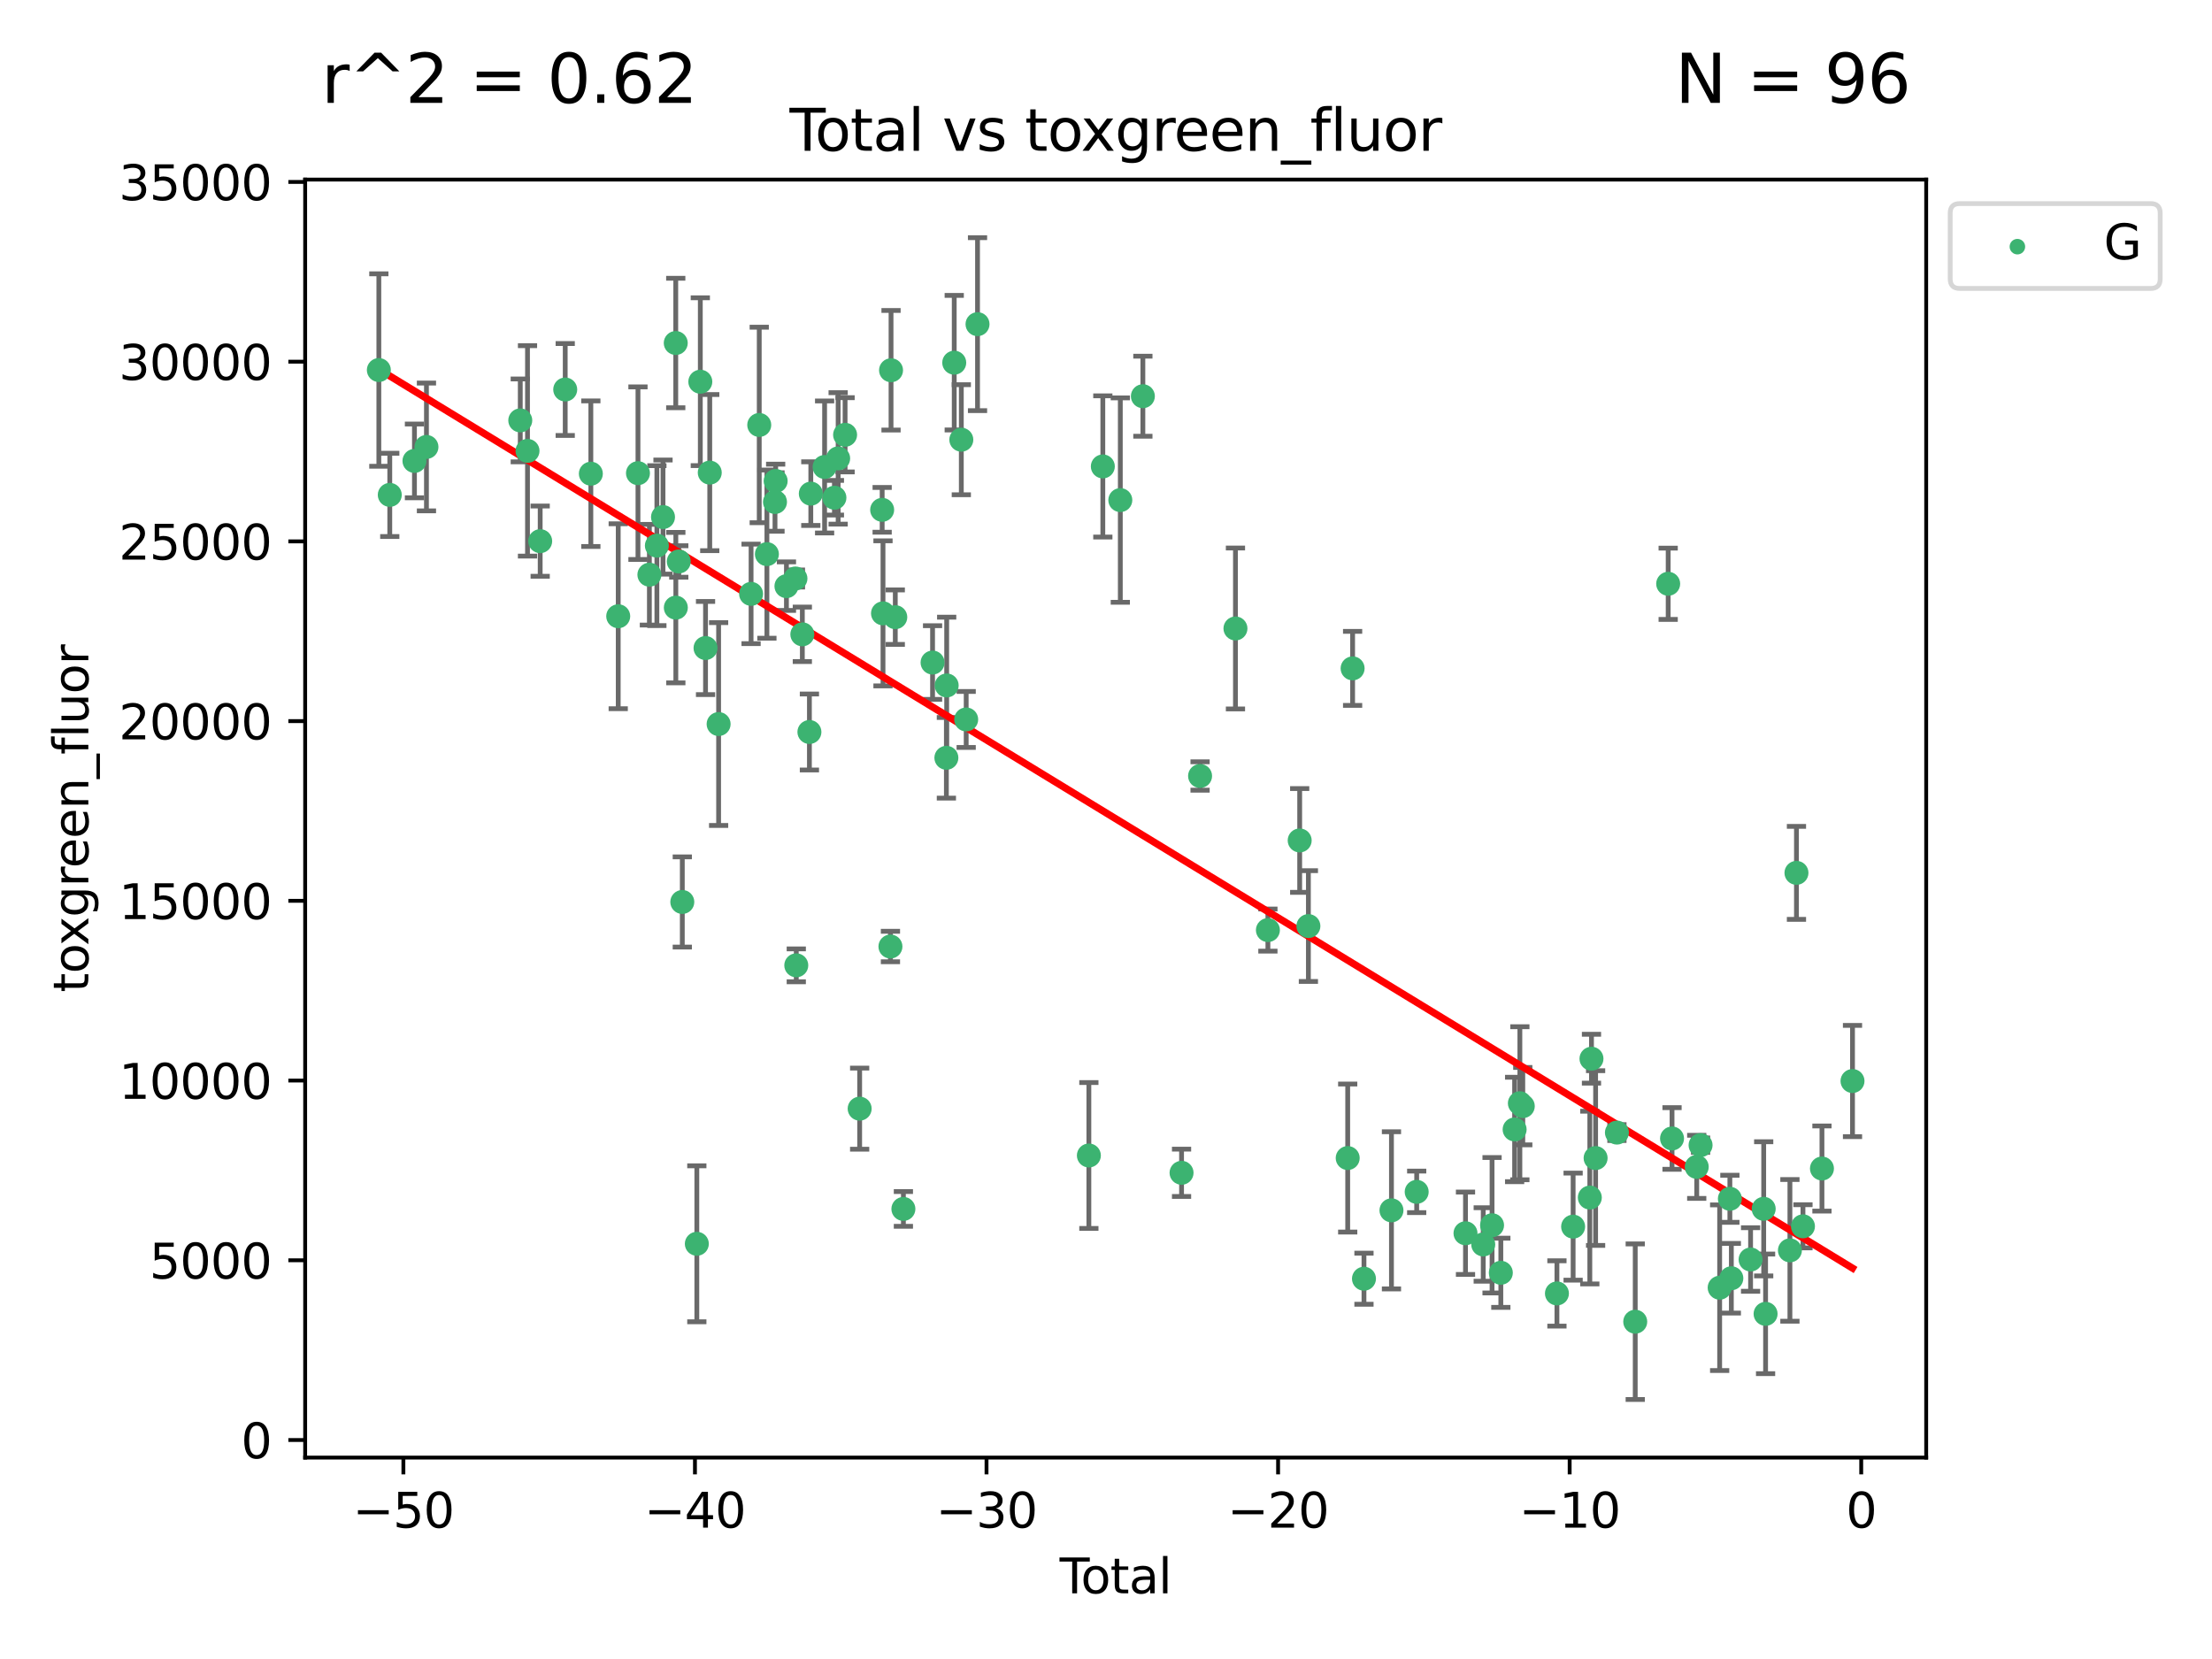 <?xml version="1.0" encoding="utf-8" standalone="no"?>
<!DOCTYPE svg PUBLIC "-//W3C//DTD SVG 1.1//EN"
  "http://www.w3.org/Graphics/SVG/1.1/DTD/svg11.dtd">
<svg xmlns:xlink="http://www.w3.org/1999/xlink" width="460.8pt" height="345.6pt" viewBox="0 0 460.8 345.6" xmlns="http://www.w3.org/2000/svg" version="1.1">
 <defs>
  <style type="text/css">*{stroke-linejoin: round; stroke-linecap: butt}</style>
 </defs>
 <g id="figure_1">
  <g id="patch_1">
   <path d="M 0 345.6 
L 460.8 345.6 
L 460.8 0 
L 0 0 
z
" style="fill: #ffffff"/>
  </g>
  <g id="axes_1">
   <g id="patch_2">
    <path d="M 63.571 303.64 
L 401.26 303.64 
L 401.26 37.411 
L 63.571 37.411 
z
" style="fill: #ffffff"/>
   </g>
   <g id="PathCollection_1">
    <defs>
     <path id="md33c253611" d="M 0 1.118 
C 0.297 1.118 0.581 1 0.791 0.791 
C 1 0.581 1.118 0.297 1.118 0 
C 1.118 -0.297 1 -0.581 0.791 -0.791 
C 0.581 -1 0.297 -1.118 0 -1.118 
C -0.297 -1.118 -0.581 -1 -0.791 -0.791 
C -1 -0.581 -1.118 -0.297 -1.118 0 
C -1.118 0.297 -1 0.581 -0.791 0.791 
C -0.581 1 -0.297 1.118 0 1.118 
z
" style="stroke: #3cb371"/>
    </defs>
    <g clip-path="url(#p78b9701313)">
     <use xlink:href="#md33c253611" x="78.921" y="77.085" style="fill: #3cb371; stroke: #3cb371"/>
     <use xlink:href="#md33c253611" x="81.197" y="103.093" style="fill: #3cb371; stroke: #3cb371"/>
     <use xlink:href="#md33c253611" x="86.339" y="96.017" style="fill: #3cb371; stroke: #3cb371"/>
     <use xlink:href="#md33c253611" x="88.838" y="93.108" style="fill: #3cb371; stroke: #3cb371"/>
     <use xlink:href="#md33c253611" x="108.382" y="87.575" style="fill: #3cb371; stroke: #3cb371"/>
     <use xlink:href="#md33c253611" x="109.89" y="93.926" style="fill: #3cb371; stroke: #3cb371"/>
     <use xlink:href="#md33c253611" x="112.53" y="112.731" style="fill: #3cb371; stroke: #3cb371"/>
     <use xlink:href="#md33c253611" x="117.746" y="81.141" style="fill: #3cb371; stroke: #3cb371"/>
     <use xlink:href="#md33c253611" x="123.084" y="98.679" style="fill: #3cb371; stroke: #3cb371"/>
     <use xlink:href="#md33c253611" x="128.787" y="128.375" style="fill: #3cb371; stroke: #3cb371"/>
     <use xlink:href="#md33c253611" x="132.901" y="98.571" style="fill: #3cb371; stroke: #3cb371"/>
     <use xlink:href="#md33c253611" x="135.281" y="119.72" style="fill: #3cb371; stroke: #3cb371"/>
     <use xlink:href="#md33c253611" x="136.84" y="113.662" style="fill: #3cb371; stroke: #3cb371"/>
     <use xlink:href="#md33c253611" x="138.117" y="107.714" style="fill: #3cb371; stroke: #3cb371"/>
     <use xlink:href="#md33c253611" x="140.772" y="71.455" style="fill: #3cb371; stroke: #3cb371"/>
     <use xlink:href="#md33c253611" x="140.788" y="126.582" style="fill: #3cb371; stroke: #3cb371"/>
     <use xlink:href="#md33c253611" x="141.402" y="116.967" style="fill: #3cb371; stroke: #3cb371"/>
     <use xlink:href="#md33c253611" x="142.135" y="187.896" style="fill: #3cb371; stroke: #3cb371"/>
     <use xlink:href="#md33c253611" x="145.162" y="259.104" style="fill: #3cb371; stroke: #3cb371"/>
     <use xlink:href="#md33c253611" x="145.888" y="79.518" style="fill: #3cb371; stroke: #3cb371"/>
     <use xlink:href="#md33c253611" x="146.976" y="134.997" style="fill: #3cb371; stroke: #3cb371"/>
     <use xlink:href="#md33c253611" x="147.855" y="98.454" style="fill: #3cb371; stroke: #3cb371"/>
     <use xlink:href="#md33c253611" x="149.702" y="150.833" style="fill: #3cb371; stroke: #3cb371"/>
     <use xlink:href="#md33c253611" x="156.464" y="123.714" style="fill: #3cb371; stroke: #3cb371"/>
     <use xlink:href="#md33c253611" x="158.164" y="88.526" style="fill: #3cb371; stroke: #3cb371"/>
     <use xlink:href="#md33c253611" x="159.76" y="115.434" style="fill: #3cb371; stroke: #3cb371"/>
     <use xlink:href="#md33c253611" x="161.446" y="104.574" style="fill: #3cb371; stroke: #3cb371"/>
     <use xlink:href="#md33c253611" x="161.584" y="100.197" style="fill: #3cb371; stroke: #3cb371"/>
     <use xlink:href="#md33c253611" x="163.831" y="122.109" style="fill: #3cb371; stroke: #3cb371"/>
     <use xlink:href="#md33c253611" x="165.705" y="120.513" style="fill: #3cb371; stroke: #3cb371"/>
     <use xlink:href="#md33c253611" x="165.879" y="201.095" style="fill: #3cb371; stroke: #3cb371"/>
     <use xlink:href="#md33c253611" x="167.142" y="132.142" style="fill: #3cb371; stroke: #3cb371"/>
     <use xlink:href="#md33c253611" x="168.616" y="152.488" style="fill: #3cb371; stroke: #3cb371"/>
     <use xlink:href="#md33c253611" x="168.906" y="102.832" style="fill: #3cb371; stroke: #3cb371"/>
     <use xlink:href="#md33c253611" x="171.78" y="97.278" style="fill: #3cb371; stroke: #3cb371"/>
     <use xlink:href="#md33c253611" x="173.824" y="103.685" style="fill: #3cb371; stroke: #3cb371"/>
     <use xlink:href="#md33c253611" x="174.603" y="95.492" style="fill: #3cb371; stroke: #3cb371"/>
     <use xlink:href="#md33c253611" x="176.047" y="90.579" style="fill: #3cb371; stroke: #3cb371"/>
     <use xlink:href="#md33c253611" x="179.082" y="230.954" style="fill: #3cb371; stroke: #3cb371"/>
     <use xlink:href="#md33c253611" x="183.77" y="106.209" style="fill: #3cb371; stroke: #3cb371"/>
     <use xlink:href="#md33c253611" x="183.945" y="127.772" style="fill: #3cb371; stroke: #3cb371"/>
     <use xlink:href="#md33c253611" x="185.495" y="197.179" style="fill: #3cb371; stroke: #3cb371"/>
     <use xlink:href="#md33c253611" x="185.62" y="77.131" style="fill: #3cb371; stroke: #3cb371"/>
     <use xlink:href="#md33c253611" x="186.505" y="128.568" style="fill: #3cb371; stroke: #3cb371"/>
     <use xlink:href="#md33c253611" x="188.194" y="251.842" style="fill: #3cb371; stroke: #3cb371"/>
     <use xlink:href="#md33c253611" x="194.27" y="138.021" style="fill: #3cb371; stroke: #3cb371"/>
     <use xlink:href="#md33c253611" x="197.148" y="157.863" style="fill: #3cb371; stroke: #3cb371"/>
     <use xlink:href="#md33c253611" x="197.21" y="142.791" style="fill: #3cb371; stroke: #3cb371"/>
     <use xlink:href="#md33c253611" x="198.784" y="75.553" style="fill: #3cb371; stroke: #3cb371"/>
     <use xlink:href="#md33c253611" x="200.26" y="91.598" style="fill: #3cb371; stroke: #3cb371"/>
     <use xlink:href="#md33c253611" x="201.274" y="149.875" style="fill: #3cb371; stroke: #3cb371"/>
     <use xlink:href="#md33c253611" x="203.637" y="67.529" style="fill: #3cb371; stroke: #3cb371"/>
     <use xlink:href="#md33c253611" x="226.832" y="240.709" style="fill: #3cb371; stroke: #3cb371"/>
     <use xlink:href="#md33c253611" x="229.74" y="97.165" style="fill: #3cb371; stroke: #3cb371"/>
     <use xlink:href="#md33c253611" x="233.382" y="104.178" style="fill: #3cb371; stroke: #3cb371"/>
     <use xlink:href="#md33c253611" x="238.082" y="82.539" style="fill: #3cb371; stroke: #3cb371"/>
     <use xlink:href="#md33c253611" x="246.139" y="244.316" style="fill: #3cb371; stroke: #3cb371"/>
     <use xlink:href="#md33c253611" x="249.998" y="161.651" style="fill: #3cb371; stroke: #3cb371"/>
     <use xlink:href="#md33c253611" x="257.368" y="130.922" style="fill: #3cb371; stroke: #3cb371"/>
     <use xlink:href="#md33c253611" x="264.127" y="193.754" style="fill: #3cb371; stroke: #3cb371"/>
     <use xlink:href="#md33c253611" x="270.748" y="175.08" style="fill: #3cb371; stroke: #3cb371"/>
     <use xlink:href="#md33c253611" x="272.563" y="192.918" style="fill: #3cb371; stroke: #3cb371"/>
     <use xlink:href="#md33c253611" x="280.751" y="241.242" style="fill: #3cb371; stroke: #3cb371"/>
     <use xlink:href="#md33c253611" x="281.774" y="139.235" style="fill: #3cb371; stroke: #3cb371"/>
     <use xlink:href="#md33c253611" x="284.14" y="266.379" style="fill: #3cb371; stroke: #3cb371"/>
     <use xlink:href="#md33c253611" x="289.868" y="252.136" style="fill: #3cb371; stroke: #3cb371"/>
     <use xlink:href="#md33c253611" x="295.122" y="248.285" style="fill: #3cb371; stroke: #3cb371"/>
     <use xlink:href="#md33c253611" x="305.29" y="256.91" style="fill: #3cb371; stroke: #3cb371"/>
     <use xlink:href="#md33c253611" x="308.986" y="259.244" style="fill: #3cb371; stroke: #3cb371"/>
     <use xlink:href="#md33c253611" x="310.823" y="255.241" style="fill: #3cb371; stroke: #3cb371"/>
     <use xlink:href="#md33c253611" x="312.651" y="265.144" style="fill: #3cb371; stroke: #3cb371"/>
     <use xlink:href="#md33c253611" x="315.524" y="235.286" style="fill: #3cb371; stroke: #3cb371"/>
     <use xlink:href="#md33c253611" x="316.616" y="229.827" style="fill: #3cb371; stroke: #3cb371"/>
     <use xlink:href="#md33c253611" x="317.223" y="230.434" style="fill: #3cb371; stroke: #3cb371"/>
     <use xlink:href="#md33c253611" x="324.337" y="269.448" style="fill: #3cb371; stroke: #3cb371"/>
     <use xlink:href="#md33c253611" x="327.711" y="255.53" style="fill: #3cb371; stroke: #3cb371"/>
     <use xlink:href="#md33c253611" x="331.188" y="249.475" style="fill: #3cb371; stroke: #3cb371"/>
     <use xlink:href="#md33c253611" x="331.534" y="220.547" style="fill: #3cb371; stroke: #3cb371"/>
     <use xlink:href="#md33c253611" x="332.395" y="241.246" style="fill: #3cb371; stroke: #3cb371"/>
     <use xlink:href="#md33c253611" x="336.834" y="235.938" style="fill: #3cb371; stroke: #3cb371"/>
     <use xlink:href="#md33c253611" x="340.649" y="275.335" style="fill: #3cb371; stroke: #3cb371"/>
     <use xlink:href="#md33c253611" x="347.512" y="121.612" style="fill: #3cb371; stroke: #3cb371"/>
     <use xlink:href="#md33c253611" x="348.316" y="237.165" style="fill: #3cb371; stroke: #3cb371"/>
     <use xlink:href="#md33c253611" x="353.46" y="243.077" style="fill: #3cb371; stroke: #3cb371"/>
     <use xlink:href="#md33c253611" x="354.261" y="238.557" style="fill: #3cb371; stroke: #3cb371"/>
     <use xlink:href="#md33c253611" x="358.236" y="268.252" style="fill: #3cb371; stroke: #3cb371"/>
     <use xlink:href="#md33c253611" x="360.365" y="249.728" style="fill: #3cb371; stroke: #3cb371"/>
     <use xlink:href="#md33c253611" x="360.67" y="266.285" style="fill: #3cb371; stroke: #3cb371"/>
     <use xlink:href="#md33c253611" x="364.679" y="262.376" style="fill: #3cb371; stroke: #3cb371"/>
     <use xlink:href="#md33c253611" x="367.41" y="251.819" style="fill: #3cb371; stroke: #3cb371"/>
     <use xlink:href="#md33c253611" x="367.803" y="273.701" style="fill: #3cb371; stroke: #3cb371"/>
     <use xlink:href="#md33c253611" x="372.872" y="260.473" style="fill: #3cb371; stroke: #3cb371"/>
     <use xlink:href="#md33c253611" x="374.235" y="181.832" style="fill: #3cb371; stroke: #3cb371"/>
     <use xlink:href="#md33c253611" x="375.59" y="255.462" style="fill: #3cb371; stroke: #3cb371"/>
     <use xlink:href="#md33c253611" x="379.546" y="243.424" style="fill: #3cb371; stroke: #3cb371"/>
     <use xlink:href="#md33c253611" x="385.911" y="225.196" style="fill: #3cb371; stroke: #3cb371"/>
    </g>
   </g>
   <g id="matplotlib.axis_1">
    <g id="xtick_1">
     <g id="line2d_1">
      <defs>
       <path id="m6000acaac3" d="M 0 0 
L 0 3.5 
" style="stroke: #000000; stroke-width: 0.8"/>
      </defs>
      <g>
       <use xlink:href="#m6000acaac3" x="84.033" y="303.64" style="stroke: #000000; stroke-width: 0.8"/>
      </g>
     </g>
     <g id="text_1">
      <!-- −50 -->
      <g transform="translate(73.48 318.238)scale(0.1 -0.1)">
       <defs>
        <path id="DejaVuSans-2212" d="M 678 2272 
L 4684 2272 
L 4684 1741 
L 678 1741 
L 678 2272 
z
" transform="scale(0.016)"/>
        <path id="DejaVuSans-35" d="M 691 4666 
L 3169 4666 
L 3169 4134 
L 1269 4134 
L 1269 2991 
Q 1406 3038 1543 3061 
Q 1681 3084 1819 3084 
Q 2600 3084 3056 2656 
Q 3513 2228 3513 1497 
Q 3513 744 3044 326 
Q 2575 -91 1722 -91 
Q 1428 -91 1123 -41 
Q 819 9 494 109 
L 494 744 
Q 775 591 1075 516 
Q 1375 441 1709 441 
Q 2250 441 2565 725 
Q 2881 1009 2881 1497 
Q 2881 1984 2565 2268 
Q 2250 2553 1709 2553 
Q 1456 2553 1204 2497 
Q 953 2441 691 2322 
L 691 4666 
z
" transform="scale(0.016)"/>
        <path id="DejaVuSans-30" d="M 2034 4250 
Q 1547 4250 1301 3770 
Q 1056 3291 1056 2328 
Q 1056 1369 1301 889 
Q 1547 409 2034 409 
Q 2525 409 2770 889 
Q 3016 1369 3016 2328 
Q 3016 3291 2770 3770 
Q 2525 4250 2034 4250 
z
M 2034 4750 
Q 2819 4750 3233 4129 
Q 3647 3509 3647 2328 
Q 3647 1150 3233 529 
Q 2819 -91 2034 -91 
Q 1250 -91 836 529 
Q 422 1150 422 2328 
Q 422 3509 836 4129 
Q 1250 4750 2034 4750 
z
" transform="scale(0.016)"/>
       </defs>
       <use xlink:href="#DejaVuSans-2212"/>
       <use xlink:href="#DejaVuSans-35" x="83.789"/>
       <use xlink:href="#DejaVuSans-30" x="147.412"/>
      </g>
     </g>
    </g>
    <g id="xtick_2">
     <g id="line2d_2">
      <g>
       <use xlink:href="#m6000acaac3" x="144.772" y="303.64" style="stroke: #000000; stroke-width: 0.8"/>
      </g>
     </g>
     <g id="text_2">
      <!-- −40 -->
      <g transform="translate(134.219 318.238)scale(0.1 -0.1)">
       <defs>
        <path id="DejaVuSans-34" d="M 2419 4116 
L 825 1625 
L 2419 1625 
L 2419 4116 
z
M 2253 4666 
L 3047 4666 
L 3047 1625 
L 3713 1625 
L 3713 1100 
L 3047 1100 
L 3047 0 
L 2419 0 
L 2419 1100 
L 313 1100 
L 313 1709 
L 2253 4666 
z
" transform="scale(0.016)"/>
       </defs>
       <use xlink:href="#DejaVuSans-2212"/>
       <use xlink:href="#DejaVuSans-34" x="83.789"/>
       <use xlink:href="#DejaVuSans-30" x="147.412"/>
      </g>
     </g>
    </g>
    <g id="xtick_3">
     <g id="line2d_3">
      <g>
       <use xlink:href="#m6000acaac3" x="205.51" y="303.64" style="stroke: #000000; stroke-width: 0.8"/>
      </g>
     </g>
     <g id="text_3">
      <!-- −30 -->
      <g transform="translate(194.958 318.238)scale(0.1 -0.1)">
       <defs>
        <path id="DejaVuSans-33" d="M 2597 2516 
Q 3050 2419 3304 2112 
Q 3559 1806 3559 1356 
Q 3559 666 3084 287 
Q 2609 -91 1734 -91 
Q 1441 -91 1130 -33 
Q 819 25 488 141 
L 488 750 
Q 750 597 1062 519 
Q 1375 441 1716 441 
Q 2309 441 2620 675 
Q 2931 909 2931 1356 
Q 2931 1769 2642 2001 
Q 2353 2234 1838 2234 
L 1294 2234 
L 1294 2753 
L 1863 2753 
Q 2328 2753 2575 2939 
Q 2822 3125 2822 3475 
Q 2822 3834 2567 4026 
Q 2313 4219 1838 4219 
Q 1578 4219 1281 4162 
Q 984 4106 628 3988 
L 628 4550 
Q 988 4650 1302 4700 
Q 1616 4750 1894 4750 
Q 2613 4750 3031 4423 
Q 3450 4097 3450 3541 
Q 3450 3153 3228 2886 
Q 3006 2619 2597 2516 
z
" transform="scale(0.016)"/>
       </defs>
       <use xlink:href="#DejaVuSans-2212"/>
       <use xlink:href="#DejaVuSans-33" x="83.789"/>
       <use xlink:href="#DejaVuSans-30" x="147.412"/>
      </g>
     </g>
    </g>
    <g id="xtick_4">
     <g id="line2d_4">
      <g>
       <use xlink:href="#m6000acaac3" x="266.249" y="303.64" style="stroke: #000000; stroke-width: 0.8"/>
      </g>
     </g>
     <g id="text_4">
      <!-- −20 -->
      <g transform="translate(255.697 318.238)scale(0.1 -0.1)">
       <defs>
        <path id="DejaVuSans-32" d="M 1228 531 
L 3431 531 
L 3431 0 
L 469 0 
L 469 531 
Q 828 903 1448 1529 
Q 2069 2156 2228 2338 
Q 2531 2678 2651 2914 
Q 2772 3150 2772 3378 
Q 2772 3750 2511 3984 
Q 2250 4219 1831 4219 
Q 1534 4219 1204 4116 
Q 875 4013 500 3803 
L 500 4441 
Q 881 4594 1212 4672 
Q 1544 4750 1819 4750 
Q 2544 4750 2975 4387 
Q 3406 4025 3406 3419 
Q 3406 3131 3298 2873 
Q 3191 2616 2906 2266 
Q 2828 2175 2409 1742 
Q 1991 1309 1228 531 
z
" transform="scale(0.016)"/>
       </defs>
       <use xlink:href="#DejaVuSans-2212"/>
       <use xlink:href="#DejaVuSans-32" x="83.789"/>
       <use xlink:href="#DejaVuSans-30" x="147.412"/>
      </g>
     </g>
    </g>
    <g id="xtick_5">
     <g id="line2d_5">
      <g>
       <use xlink:href="#m6000acaac3" x="326.988" y="303.64" style="stroke: #000000; stroke-width: 0.8"/>
      </g>
     </g>
     <g id="text_5">
      <!-- −10 -->
      <g transform="translate(316.436 318.238)scale(0.1 -0.1)">
       <defs>
        <path id="DejaVuSans-31" d="M 794 531 
L 1825 531 
L 1825 4091 
L 703 3866 
L 703 4441 
L 1819 4666 
L 2450 4666 
L 2450 531 
L 3481 531 
L 3481 0 
L 794 0 
L 794 531 
z
" transform="scale(0.016)"/>
       </defs>
       <use xlink:href="#DejaVuSans-2212"/>
       <use xlink:href="#DejaVuSans-31" x="83.789"/>
       <use xlink:href="#DejaVuSans-30" x="147.412"/>
      </g>
     </g>
    </g>
    <g id="xtick_6">
     <g id="line2d_6">
      <g>
       <use xlink:href="#m6000acaac3" x="387.727" y="303.64" style="stroke: #000000; stroke-width: 0.8"/>
      </g>
     </g>
     <g id="text_6">
      <!-- 0 -->
      <g transform="translate(384.546 318.238)scale(0.1 -0.1)">
       <use xlink:href="#DejaVuSans-30"/>
      </g>
     </g>
    </g>
    <g id="text_7">
     <!-- Total -->
     <g transform="translate(220.739 331.917)scale(0.1 -0.1)">
      <defs>
       <path id="DejaVuSans-54" d="M -19 4666 
L 3928 4666 
L 3928 4134 
L 2272 4134 
L 2272 0 
L 1638 0 
L 1638 4134 
L -19 4134 
L -19 4666 
z
" transform="scale(0.016)"/>
       <path id="DejaVuSans-6f" d="M 1959 3097 
Q 1497 3097 1228 2736 
Q 959 2375 959 1747 
Q 959 1119 1226 758 
Q 1494 397 1959 397 
Q 2419 397 2687 759 
Q 2956 1122 2956 1747 
Q 2956 2369 2687 2733 
Q 2419 3097 1959 3097 
z
M 1959 3584 
Q 2709 3584 3137 3096 
Q 3566 2609 3566 1747 
Q 3566 888 3137 398 
Q 2709 -91 1959 -91 
Q 1206 -91 779 398 
Q 353 888 353 1747 
Q 353 2609 779 3096 
Q 1206 3584 1959 3584 
z
" transform="scale(0.016)"/>
       <path id="DejaVuSans-74" d="M 1172 4494 
L 1172 3500 
L 2356 3500 
L 2356 3053 
L 1172 3053 
L 1172 1153 
Q 1172 725 1289 603 
Q 1406 481 1766 481 
L 2356 481 
L 2356 0 
L 1766 0 
Q 1100 0 847 248 
Q 594 497 594 1153 
L 594 3053 
L 172 3053 
L 172 3500 
L 594 3500 
L 594 4494 
L 1172 4494 
z
" transform="scale(0.016)"/>
       <path id="DejaVuSans-61" d="M 2194 1759 
Q 1497 1759 1228 1600 
Q 959 1441 959 1056 
Q 959 750 1161 570 
Q 1363 391 1709 391 
Q 2188 391 2477 730 
Q 2766 1069 2766 1631 
L 2766 1759 
L 2194 1759 
z
M 3341 1997 
L 3341 0 
L 2766 0 
L 2766 531 
Q 2569 213 2275 61 
Q 1981 -91 1556 -91 
Q 1019 -91 701 211 
Q 384 513 384 1019 
Q 384 1609 779 1909 
Q 1175 2209 1959 2209 
L 2766 2209 
L 2766 2266 
Q 2766 2663 2505 2880 
Q 2244 3097 1772 3097 
Q 1472 3097 1187 3025 
Q 903 2953 641 2809 
L 641 3341 
Q 956 3463 1253 3523 
Q 1550 3584 1831 3584 
Q 2591 3584 2966 3190 
Q 3341 2797 3341 1997 
z
" transform="scale(0.016)"/>
       <path id="DejaVuSans-6c" d="M 603 4863 
L 1178 4863 
L 1178 0 
L 603 0 
L 603 4863 
z
" transform="scale(0.016)"/>
      </defs>
      <use xlink:href="#DejaVuSans-54"/>
      <use xlink:href="#DejaVuSans-6f" x="44.084"/>
      <use xlink:href="#DejaVuSans-74" x="105.266"/>
      <use xlink:href="#DejaVuSans-61" x="144.475"/>
      <use xlink:href="#DejaVuSans-6c" x="205.754"/>
     </g>
    </g>
   </g>
   <g id="matplotlib.axis_2">
    <g id="ytick_1">
     <g id="line2d_7">
      <defs>
       <path id="m94ed9fe3fe" d="M 0 0 
L -3.5 0 
" style="stroke: #000000; stroke-width: 0.8"/>
      </defs>
      <g>
       <use xlink:href="#m94ed9fe3fe" x="63.571" y="299.984" style="stroke: #000000; stroke-width: 0.8"/>
      </g>
     </g>
     <g id="text_8">
      <!-- 0 -->
      <g transform="translate(50.209 303.783)scale(0.1 -0.1)">
       <use xlink:href="#DejaVuSans-30"/>
      </g>
     </g>
    </g>
    <g id="ytick_2">
     <g id="line2d_8">
      <g>
       <use xlink:href="#m94ed9fe3fe" x="63.571" y="262.543" style="stroke: #000000; stroke-width: 0.8"/>
      </g>
     </g>
     <g id="text_9">
      <!-- 5000 -->
      <g transform="translate(31.121 266.342)scale(0.1 -0.1)">
       <use xlink:href="#DejaVuSans-35"/>
       <use xlink:href="#DejaVuSans-30" x="63.623"/>
       <use xlink:href="#DejaVuSans-30" x="127.246"/>
       <use xlink:href="#DejaVuSans-30" x="190.869"/>
      </g>
     </g>
    </g>
    <g id="ytick_3">
     <g id="line2d_9">
      <g>
       <use xlink:href="#m94ed9fe3fe" x="63.571" y="225.102" style="stroke: #000000; stroke-width: 0.8"/>
      </g>
     </g>
     <g id="text_10">
      <!-- 10000 -->
      <g transform="translate(24.759 228.901)scale(0.1 -0.1)">
       <use xlink:href="#DejaVuSans-31"/>
       <use xlink:href="#DejaVuSans-30" x="63.623"/>
       <use xlink:href="#DejaVuSans-30" x="127.246"/>
       <use xlink:href="#DejaVuSans-30" x="190.869"/>
       <use xlink:href="#DejaVuSans-30" x="254.492"/>
      </g>
     </g>
    </g>
    <g id="ytick_4">
     <g id="line2d_10">
      <g>
       <use xlink:href="#m94ed9fe3fe" x="63.571" y="187.661" style="stroke: #000000; stroke-width: 0.8"/>
      </g>
     </g>
     <g id="text_11">
      <!-- 15000 -->
      <g transform="translate(24.759 191.461)scale(0.1 -0.1)">
       <use xlink:href="#DejaVuSans-31"/>
       <use xlink:href="#DejaVuSans-35" x="63.623"/>
       <use xlink:href="#DejaVuSans-30" x="127.246"/>
       <use xlink:href="#DejaVuSans-30" x="190.869"/>
       <use xlink:href="#DejaVuSans-30" x="254.492"/>
      </g>
     </g>
    </g>
    <g id="ytick_5">
     <g id="line2d_11">
      <g>
       <use xlink:href="#m94ed9fe3fe" x="63.571" y="150.221" style="stroke: #000000; stroke-width: 0.8"/>
      </g>
     </g>
     <g id="text_12">
      <!-- 20000 -->
      <g transform="translate(24.759 154.02)scale(0.1 -0.1)">
       <use xlink:href="#DejaVuSans-32"/>
       <use xlink:href="#DejaVuSans-30" x="63.623"/>
       <use xlink:href="#DejaVuSans-30" x="127.246"/>
       <use xlink:href="#DejaVuSans-30" x="190.869"/>
       <use xlink:href="#DejaVuSans-30" x="254.492"/>
      </g>
     </g>
    </g>
    <g id="ytick_6">
     <g id="line2d_12">
      <g>
       <use xlink:href="#m94ed9fe3fe" x="63.571" y="112.78" style="stroke: #000000; stroke-width: 0.8"/>
      </g>
     </g>
     <g id="text_13">
      <!-- 25000 -->
      <g transform="translate(24.759 116.579)scale(0.1 -0.1)">
       <use xlink:href="#DejaVuSans-32"/>
       <use xlink:href="#DejaVuSans-35" x="63.623"/>
       <use xlink:href="#DejaVuSans-30" x="127.246"/>
       <use xlink:href="#DejaVuSans-30" x="190.869"/>
       <use xlink:href="#DejaVuSans-30" x="254.492"/>
      </g>
     </g>
    </g>
    <g id="ytick_7">
     <g id="line2d_13">
      <g>
       <use xlink:href="#m94ed9fe3fe" x="63.571" y="75.339" style="stroke: #000000; stroke-width: 0.8"/>
      </g>
     </g>
     <g id="text_14">
      <!-- 30000 -->
      <g transform="translate(24.759 79.138)scale(0.1 -0.1)">
       <use xlink:href="#DejaVuSans-33"/>
       <use xlink:href="#DejaVuSans-30" x="63.623"/>
       <use xlink:href="#DejaVuSans-30" x="127.246"/>
       <use xlink:href="#DejaVuSans-30" x="190.869"/>
       <use xlink:href="#DejaVuSans-30" x="254.492"/>
      </g>
     </g>
    </g>
    <g id="ytick_8">
     <g id="line2d_14">
      <g>
       <use xlink:href="#m94ed9fe3fe" x="63.571" y="37.898" style="stroke: #000000; stroke-width: 0.8"/>
      </g>
     </g>
     <g id="text_15">
      <!-- 35000 -->
      <g transform="translate(24.759 41.697)scale(0.1 -0.1)">
       <use xlink:href="#DejaVuSans-33"/>
       <use xlink:href="#DejaVuSans-35" x="63.623"/>
       <use xlink:href="#DejaVuSans-30" x="127.246"/>
       <use xlink:href="#DejaVuSans-30" x="190.869"/>
       <use xlink:href="#DejaVuSans-30" x="254.492"/>
      </g>
     </g>
    </g>
    <g id="text_16">
     <!-- toxgreen_fluor -->
     <g transform="translate(18.401 206.72)rotate(-90)scale(0.1 -0.1)">
      <defs>
       <path id="DejaVuSans-78" d="M 3513 3500 
L 2247 1797 
L 3578 0 
L 2900 0 
L 1881 1375 
L 863 0 
L 184 0 
L 1544 1831 
L 300 3500 
L 978 3500 
L 1906 2253 
L 2834 3500 
L 3513 3500 
z
" transform="scale(0.016)"/>
       <path id="DejaVuSans-67" d="M 2906 1791 
Q 2906 2416 2648 2759 
Q 2391 3103 1925 3103 
Q 1463 3103 1205 2759 
Q 947 2416 947 1791 
Q 947 1169 1205 825 
Q 1463 481 1925 481 
Q 2391 481 2648 825 
Q 2906 1169 2906 1791 
z
M 3481 434 
Q 3481 -459 3084 -895 
Q 2688 -1331 1869 -1331 
Q 1566 -1331 1297 -1286 
Q 1028 -1241 775 -1147 
L 775 -588 
Q 1028 -725 1275 -790 
Q 1522 -856 1778 -856 
Q 2344 -856 2625 -561 
Q 2906 -266 2906 331 
L 2906 616 
Q 2728 306 2450 153 
Q 2172 0 1784 0 
Q 1141 0 747 490 
Q 353 981 353 1791 
Q 353 2603 747 3093 
Q 1141 3584 1784 3584 
Q 2172 3584 2450 3431 
Q 2728 3278 2906 2969 
L 2906 3500 
L 3481 3500 
L 3481 434 
z
" transform="scale(0.016)"/>
       <path id="DejaVuSans-72" d="M 2631 2963 
Q 2534 3019 2420 3045 
Q 2306 3072 2169 3072 
Q 1681 3072 1420 2755 
Q 1159 2438 1159 1844 
L 1159 0 
L 581 0 
L 581 3500 
L 1159 3500 
L 1159 2956 
Q 1341 3275 1631 3429 
Q 1922 3584 2338 3584 
Q 2397 3584 2469 3576 
Q 2541 3569 2628 3553 
L 2631 2963 
z
" transform="scale(0.016)"/>
       <path id="DejaVuSans-65" d="M 3597 1894 
L 3597 1613 
L 953 1613 
Q 991 1019 1311 708 
Q 1631 397 2203 397 
Q 2534 397 2845 478 
Q 3156 559 3463 722 
L 3463 178 
Q 3153 47 2828 -22 
Q 2503 -91 2169 -91 
Q 1331 -91 842 396 
Q 353 884 353 1716 
Q 353 2575 817 3079 
Q 1281 3584 2069 3584 
Q 2775 3584 3186 3129 
Q 3597 2675 3597 1894 
z
M 3022 2063 
Q 3016 2534 2758 2815 
Q 2500 3097 2075 3097 
Q 1594 3097 1305 2825 
Q 1016 2553 972 2059 
L 3022 2063 
z
" transform="scale(0.016)"/>
       <path id="DejaVuSans-6e" d="M 3513 2113 
L 3513 0 
L 2938 0 
L 2938 2094 
Q 2938 2591 2744 2837 
Q 2550 3084 2163 3084 
Q 1697 3084 1428 2787 
Q 1159 2491 1159 1978 
L 1159 0 
L 581 0 
L 581 3500 
L 1159 3500 
L 1159 2956 
Q 1366 3272 1645 3428 
Q 1925 3584 2291 3584 
Q 2894 3584 3203 3211 
Q 3513 2838 3513 2113 
z
" transform="scale(0.016)"/>
       <path id="DejaVuSans-5f" d="M 3263 -1063 
L 3263 -1509 
L -63 -1509 
L -63 -1063 
L 3263 -1063 
z
" transform="scale(0.016)"/>
       <path id="DejaVuSans-66" d="M 2375 4863 
L 2375 4384 
L 1825 4384 
Q 1516 4384 1395 4259 
Q 1275 4134 1275 3809 
L 1275 3500 
L 2222 3500 
L 2222 3053 
L 1275 3053 
L 1275 0 
L 697 0 
L 697 3053 
L 147 3053 
L 147 3500 
L 697 3500 
L 697 3744 
Q 697 4328 969 4595 
Q 1241 4863 1831 4863 
L 2375 4863 
z
" transform="scale(0.016)"/>
       <path id="DejaVuSans-75" d="M 544 1381 
L 544 3500 
L 1119 3500 
L 1119 1403 
Q 1119 906 1312 657 
Q 1506 409 1894 409 
Q 2359 409 2629 706 
Q 2900 1003 2900 1516 
L 2900 3500 
L 3475 3500 
L 3475 0 
L 2900 0 
L 2900 538 
Q 2691 219 2414 64 
Q 2138 -91 1772 -91 
Q 1169 -91 856 284 
Q 544 659 544 1381 
z
M 1991 3584 
L 1991 3584 
z
" transform="scale(0.016)"/>
      </defs>
      <use xlink:href="#DejaVuSans-74"/>
      <use xlink:href="#DejaVuSans-6f" x="39.209"/>
      <use xlink:href="#DejaVuSans-78" x="97.266"/>
      <use xlink:href="#DejaVuSans-67" x="156.445"/>
      <use xlink:href="#DejaVuSans-72" x="219.922"/>
      <use xlink:href="#DejaVuSans-65" x="258.785"/>
      <use xlink:href="#DejaVuSans-65" x="320.309"/>
      <use xlink:href="#DejaVuSans-6e" x="381.832"/>
      <use xlink:href="#DejaVuSans-5f" x="445.211"/>
      <use xlink:href="#DejaVuSans-66" x="495.211"/>
      <use xlink:href="#DejaVuSans-6c" x="530.416"/>
      <use xlink:href="#DejaVuSans-75" x="558.199"/>
      <use xlink:href="#DejaVuSans-6f" x="621.578"/>
      <use xlink:href="#DejaVuSans-72" x="682.76"/>
     </g>
    </g>
   </g>
   <g id="LineCollection_1">
    <path d="M 78.921 97.131 
L 78.921 57.039 
" clip-path="url(#p78b9701313)" style="fill: none; stroke: #696969"/>
    <path d="M 81.197 111.765 
L 81.197 94.421 
" clip-path="url(#p78b9701313)" style="fill: none; stroke: #696969"/>
    <path d="M 86.339 103.7 
L 86.339 88.333 
" clip-path="url(#p78b9701313)" style="fill: none; stroke: #696969"/>
    <path d="M 88.838 106.42 
L 88.838 79.797 
" clip-path="url(#p78b9701313)" style="fill: none; stroke: #696969"/>
    <path d="M 108.382 96.206 
L 108.382 78.944 
" clip-path="url(#p78b9701313)" style="fill: none; stroke: #696969"/>
    <path d="M 109.89 115.843 
L 109.89 72.008 
" clip-path="url(#p78b9701313)" style="fill: none; stroke: #696969"/>
    <path d="M 112.53 120.049 
L 112.53 105.413 
" clip-path="url(#p78b9701313)" style="fill: none; stroke: #696969"/>
    <path d="M 117.746 90.717 
L 117.746 71.565 
" clip-path="url(#p78b9701313)" style="fill: none; stroke: #696969"/>
    <path d="M 123.084 113.844 
L 123.084 83.514 
" clip-path="url(#p78b9701313)" style="fill: none; stroke: #696969"/>
    <path d="M 128.787 147.635 
L 128.787 109.115 
" clip-path="url(#p78b9701313)" style="fill: none; stroke: #696969"/>
    <path d="M 132.901 116.546 
L 132.901 80.595 
" clip-path="url(#p78b9701313)" style="fill: none; stroke: #696969"/>
    <path d="M 135.281 130.207 
L 135.281 109.233 
" clip-path="url(#p78b9701313)" style="fill: none; stroke: #696969"/>
    <path d="M 136.84 130.318 
L 136.84 97.007 
" clip-path="url(#p78b9701313)" style="fill: none; stroke: #696969"/>
    <path d="M 138.117 119.598 
L 138.117 95.831 
" clip-path="url(#p78b9701313)" style="fill: none; stroke: #696969"/>
    <path d="M 140.772 84.941 
L 140.772 57.969 
" clip-path="url(#p78b9701313)" style="fill: none; stroke: #696969"/>
    <path d="M 140.788 142.254 
L 140.788 110.911 
" clip-path="url(#p78b9701313)" style="fill: none; stroke: #696969"/>
    <path d="M 141.402 120.244 
L 141.402 113.69 
" clip-path="url(#p78b9701313)" style="fill: none; stroke: #696969"/>
    <path d="M 142.135 197.291 
L 142.135 178.502 
" clip-path="url(#p78b9701313)" style="fill: none; stroke: #696969"/>
    <path d="M 145.162 275.349 
L 145.162 242.86 
" clip-path="url(#p78b9701313)" style="fill: none; stroke: #696969"/>
    <path d="M 145.888 96.999 
L 145.888 62.036 
" clip-path="url(#p78b9701313)" style="fill: none; stroke: #696969"/>
    <path d="M 146.976 144.699 
L 146.976 125.295 
" clip-path="url(#p78b9701313)" style="fill: none; stroke: #696969"/>
    <path d="M 147.855 114.718 
L 147.855 82.19 
" clip-path="url(#p78b9701313)" style="fill: none; stroke: #696969"/>
    <path d="M 149.702 171.96 
L 149.702 129.707 
" clip-path="url(#p78b9701313)" style="fill: none; stroke: #696969"/>
    <path d="M 156.464 134.08 
L 156.464 113.347 
" clip-path="url(#p78b9701313)" style="fill: none; stroke: #696969"/>
    <path d="M 158.164 108.889 
L 158.164 68.162 
" clip-path="url(#p78b9701313)" style="fill: none; stroke: #696969"/>
    <path d="M 159.76 132.953 
L 159.76 97.916 
" clip-path="url(#p78b9701313)" style="fill: none; stroke: #696969"/>
    <path d="M 161.446 110.664 
L 161.446 98.485 
" clip-path="url(#p78b9701313)" style="fill: none; stroke: #696969"/>
    <path d="M 161.584 103.701 
L 161.584 96.694 
" clip-path="url(#p78b9701313)" style="fill: none; stroke: #696969"/>
    <path d="M 163.831 127.165 
L 163.831 117.052 
" clip-path="url(#p78b9701313)" style="fill: none; stroke: #696969"/>
    <path d="M 165.705 122.292 
L 165.705 118.733 
" clip-path="url(#p78b9701313)" style="fill: none; stroke: #696969"/>
    <path d="M 165.879 204.52 
L 165.879 197.671 
" clip-path="url(#p78b9701313)" style="fill: none; stroke: #696969"/>
    <path d="M 167.142 137.817 
L 167.142 126.468 
" clip-path="url(#p78b9701313)" style="fill: none; stroke: #696969"/>
    <path d="M 168.616 160.399 
L 168.616 144.577 
" clip-path="url(#p78b9701313)" style="fill: none; stroke: #696969"/>
    <path d="M 168.906 109.46 
L 168.906 96.204 
" clip-path="url(#p78b9701313)" style="fill: none; stroke: #696969"/>
    <path d="M 171.78 111.026 
L 171.78 83.53 
" clip-path="url(#p78b9701313)" style="fill: none; stroke: #696969"/>
    <path d="M 173.824 107.292 
L 173.824 100.078 
" clip-path="url(#p78b9701313)" style="fill: none; stroke: #696969"/>
    <path d="M 174.603 109.186 
L 174.603 81.799 
" clip-path="url(#p78b9701313)" style="fill: none; stroke: #696969"/>
    <path d="M 176.047 98.313 
L 176.047 82.846 
" clip-path="url(#p78b9701313)" style="fill: none; stroke: #696969"/>
    <path d="M 179.082 239.404 
L 179.082 222.503 
" clip-path="url(#p78b9701313)" style="fill: none; stroke: #696969"/>
    <path d="M 183.77 110.872 
L 183.77 101.547 
" clip-path="url(#p78b9701313)" style="fill: none; stroke: #696969"/>
    <path d="M 183.945 142.883 
L 183.945 112.661 
" clip-path="url(#p78b9701313)" style="fill: none; stroke: #696969"/>
    <path d="M 185.495 200.352 
L 185.495 194.005 
" clip-path="url(#p78b9701313)" style="fill: none; stroke: #696969"/>
    <path d="M 185.62 89.584 
L 185.62 64.678 
" clip-path="url(#p78b9701313)" style="fill: none; stroke: #696969"/>
    <path d="M 186.505 134.243 
L 186.505 122.894 
" clip-path="url(#p78b9701313)" style="fill: none; stroke: #696969"/>
    <path d="M 188.194 255.458 
L 188.194 248.226 
" clip-path="url(#p78b9701313)" style="fill: none; stroke: #696969"/>
    <path d="M 194.27 145.695 
L 194.27 130.348 
" clip-path="url(#p78b9701313)" style="fill: none; stroke: #696969"/>
    <path d="M 197.148 166.263 
L 197.148 149.464 
" clip-path="url(#p78b9701313)" style="fill: none; stroke: #696969"/>
    <path d="M 197.21 157.011 
L 197.21 128.571 
" clip-path="url(#p78b9701313)" style="fill: none; stroke: #696969"/>
    <path d="M 198.784 89.567 
L 198.784 61.539 
" clip-path="url(#p78b9701313)" style="fill: none; stroke: #696969"/>
    <path d="M 200.26 103.062 
L 200.26 80.135 
" clip-path="url(#p78b9701313)" style="fill: none; stroke: #696969"/>
    <path d="M 201.274 155.706 
L 201.274 144.045 
" clip-path="url(#p78b9701313)" style="fill: none; stroke: #696969"/>
    <path d="M 203.637 85.546 
L 203.637 49.513 
" clip-path="url(#p78b9701313)" style="fill: none; stroke: #696969"/>
    <path d="M 226.832 255.905 
L 226.832 225.514 
" clip-path="url(#p78b9701313)" style="fill: none; stroke: #696969"/>
    <path d="M 229.74 111.872 
L 229.74 82.458 
" clip-path="url(#p78b9701313)" style="fill: none; stroke: #696969"/>
    <path d="M 233.382 125.468 
L 233.382 82.887 
" clip-path="url(#p78b9701313)" style="fill: none; stroke: #696969"/>
    <path d="M 238.082 90.875 
L 238.082 74.204 
" clip-path="url(#p78b9701313)" style="fill: none; stroke: #696969"/>
    <path d="M 246.139 249.243 
L 246.139 239.388 
" clip-path="url(#p78b9701313)" style="fill: none; stroke: #696969"/>
    <path d="M 249.998 164.611 
L 249.998 158.691 
" clip-path="url(#p78b9701313)" style="fill: none; stroke: #696969"/>
    <path d="M 257.368 147.684 
L 257.368 114.16 
" clip-path="url(#p78b9701313)" style="fill: none; stroke: #696969"/>
    <path d="M 264.127 198.14 
L 264.127 189.367 
" clip-path="url(#p78b9701313)" style="fill: none; stroke: #696969"/>
    <path d="M 270.748 185.891 
L 270.748 164.269 
" clip-path="url(#p78b9701313)" style="fill: none; stroke: #696969"/>
    <path d="M 272.563 204.458 
L 272.563 181.377 
" clip-path="url(#p78b9701313)" style="fill: none; stroke: #696969"/>
    <path d="M 280.751 256.658 
L 280.751 225.826 
" clip-path="url(#p78b9701313)" style="fill: none; stroke: #696969"/>
    <path d="M 281.774 146.943 
L 281.774 131.527 
" clip-path="url(#p78b9701313)" style="fill: none; stroke: #696969"/>
    <path d="M 284.14 271.7 
L 284.14 261.058 
" clip-path="url(#p78b9701313)" style="fill: none; stroke: #696969"/>
    <path d="M 289.868 268.505 
L 289.868 235.766 
" clip-path="url(#p78b9701313)" style="fill: none; stroke: #696969"/>
    <path d="M 295.122 252.609 
L 295.122 243.961 
" clip-path="url(#p78b9701313)" style="fill: none; stroke: #696969"/>
    <path d="M 305.29 265.492 
L 305.29 248.329 
" clip-path="url(#p78b9701313)" style="fill: none; stroke: #696969"/>
    <path d="M 308.986 266.899 
L 308.986 251.589 
" clip-path="url(#p78b9701313)" style="fill: none; stroke: #696969"/>
    <path d="M 310.823 269.347 
L 310.823 241.134 
" clip-path="url(#p78b9701313)" style="fill: none; stroke: #696969"/>
    <path d="M 312.651 272.35 
L 312.651 257.938 
" clip-path="url(#p78b9701313)" style="fill: none; stroke: #696969"/>
    <path d="M 315.524 246.164 
L 315.524 224.408 
" clip-path="url(#p78b9701313)" style="fill: none; stroke: #696969"/>
    <path d="M 316.616 245.769 
L 316.616 213.885 
" clip-path="url(#p78b9701313)" style="fill: none; stroke: #696969"/>
    <path d="M 317.223 238.496 
L 317.223 222.372 
" clip-path="url(#p78b9701313)" style="fill: none; stroke: #696969"/>
    <path d="M 324.337 276.254 
L 324.337 262.643 
" clip-path="url(#p78b9701313)" style="fill: none; stroke: #696969"/>
    <path d="M 327.711 266.679 
L 327.711 244.381 
" clip-path="url(#p78b9701313)" style="fill: none; stroke: #696969"/>
    <path d="M 331.188 267.463 
L 331.188 231.487 
" clip-path="url(#p78b9701313)" style="fill: none; stroke: #696969"/>
    <path d="M 331.534 225.636 
L 331.534 215.458 
" clip-path="url(#p78b9701313)" style="fill: none; stroke: #696969"/>
    <path d="M 332.395 259.446 
L 332.395 223.045 
" clip-path="url(#p78b9701313)" style="fill: none; stroke: #696969"/>
    <path d="M 336.834 237.595 
L 336.834 234.282 
" clip-path="url(#p78b9701313)" style="fill: none; stroke: #696969"/>
    <path d="M 340.649 291.539 
L 340.649 259.131 
" clip-path="url(#p78b9701313)" style="fill: none; stroke: #696969"/>
    <path d="M 347.512 129.038 
L 347.512 114.186 
" clip-path="url(#p78b9701313)" style="fill: none; stroke: #696969"/>
    <path d="M 348.316 243.586 
L 348.316 230.743 
" clip-path="url(#p78b9701313)" style="fill: none; stroke: #696969"/>
    <path d="M 353.46 249.652 
L 353.46 236.501 
" clip-path="url(#p78b9701313)" style="fill: none; stroke: #696969"/>
    <path d="M 354.261 240.059 
L 354.261 237.056 
" clip-path="url(#p78b9701313)" style="fill: none; stroke: #696969"/>
    <path d="M 358.236 285.503 
L 358.236 251 
" clip-path="url(#p78b9701313)" style="fill: none; stroke: #696969"/>
    <path d="M 360.365 254.631 
L 360.365 244.825 
" clip-path="url(#p78b9701313)" style="fill: none; stroke: #696969"/>
    <path d="M 360.67 273.537 
L 360.67 259.033 
" clip-path="url(#p78b9701313)" style="fill: none; stroke: #696969"/>
    <path d="M 364.679 268.998 
L 364.679 255.754 
" clip-path="url(#p78b9701313)" style="fill: none; stroke: #696969"/>
    <path d="M 367.41 265.792 
L 367.41 237.847 
" clip-path="url(#p78b9701313)" style="fill: none; stroke: #696969"/>
    <path d="M 367.803 286.159 
L 367.803 261.244 
" clip-path="url(#p78b9701313)" style="fill: none; stroke: #696969"/>
    <path d="M 372.872 275.232 
L 372.872 245.713 
" clip-path="url(#p78b9701313)" style="fill: none; stroke: #696969"/>
    <path d="M 374.235 191.519 
L 374.235 172.145 
" clip-path="url(#p78b9701313)" style="fill: none; stroke: #696969"/>
    <path d="M 375.59 259.957 
L 375.59 250.967 
" clip-path="url(#p78b9701313)" style="fill: none; stroke: #696969"/>
    <path d="M 379.546 252.287 
L 379.546 234.561 
" clip-path="url(#p78b9701313)" style="fill: none; stroke: #696969"/>
    <path d="M 385.911 236.784 
L 385.911 213.608 
" clip-path="url(#p78b9701313)" style="fill: none; stroke: #696969"/>
   </g>
   <g id="line2d_15">
    <defs>
     <path id="ma3ee66164c" d="M 2 0 
L -2 -0 
" style="stroke: #696969"/>
    </defs>
    <g clip-path="url(#p78b9701313)">
     <use xlink:href="#ma3ee66164c" x="78.921" y="97.131" style="fill: #696969; stroke: #696969"/>
     <use xlink:href="#ma3ee66164c" x="81.197" y="111.765" style="fill: #696969; stroke: #696969"/>
     <use xlink:href="#ma3ee66164c" x="86.339" y="103.7" style="fill: #696969; stroke: #696969"/>
     <use xlink:href="#ma3ee66164c" x="88.838" y="106.42" style="fill: #696969; stroke: #696969"/>
     <use xlink:href="#ma3ee66164c" x="108.382" y="96.206" style="fill: #696969; stroke: #696969"/>
     <use xlink:href="#ma3ee66164c" x="109.89" y="115.843" style="fill: #696969; stroke: #696969"/>
     <use xlink:href="#ma3ee66164c" x="112.53" y="120.049" style="fill: #696969; stroke: #696969"/>
     <use xlink:href="#ma3ee66164c" x="117.746" y="90.717" style="fill: #696969; stroke: #696969"/>
     <use xlink:href="#ma3ee66164c" x="123.084" y="113.844" style="fill: #696969; stroke: #696969"/>
     <use xlink:href="#ma3ee66164c" x="128.787" y="147.635" style="fill: #696969; stroke: #696969"/>
     <use xlink:href="#ma3ee66164c" x="132.901" y="116.546" style="fill: #696969; stroke: #696969"/>
     <use xlink:href="#ma3ee66164c" x="135.281" y="130.207" style="fill: #696969; stroke: #696969"/>
     <use xlink:href="#ma3ee66164c" x="136.84" y="130.318" style="fill: #696969; stroke: #696969"/>
     <use xlink:href="#ma3ee66164c" x="138.117" y="119.598" style="fill: #696969; stroke: #696969"/>
     <use xlink:href="#ma3ee66164c" x="140.772" y="84.941" style="fill: #696969; stroke: #696969"/>
     <use xlink:href="#ma3ee66164c" x="140.788" y="142.254" style="fill: #696969; stroke: #696969"/>
     <use xlink:href="#ma3ee66164c" x="141.402" y="120.244" style="fill: #696969; stroke: #696969"/>
     <use xlink:href="#ma3ee66164c" x="142.135" y="197.291" style="fill: #696969; stroke: #696969"/>
     <use xlink:href="#ma3ee66164c" x="145.162" y="275.349" style="fill: #696969; stroke: #696969"/>
     <use xlink:href="#ma3ee66164c" x="145.888" y="96.999" style="fill: #696969; stroke: #696969"/>
     <use xlink:href="#ma3ee66164c" x="146.976" y="144.699" style="fill: #696969; stroke: #696969"/>
     <use xlink:href="#ma3ee66164c" x="147.855" y="114.718" style="fill: #696969; stroke: #696969"/>
     <use xlink:href="#ma3ee66164c" x="149.702" y="171.96" style="fill: #696969; stroke: #696969"/>
     <use xlink:href="#ma3ee66164c" x="156.464" y="134.08" style="fill: #696969; stroke: #696969"/>
     <use xlink:href="#ma3ee66164c" x="158.164" y="108.889" style="fill: #696969; stroke: #696969"/>
     <use xlink:href="#ma3ee66164c" x="159.76" y="132.953" style="fill: #696969; stroke: #696969"/>
     <use xlink:href="#ma3ee66164c" x="161.446" y="110.664" style="fill: #696969; stroke: #696969"/>
     <use xlink:href="#ma3ee66164c" x="161.584" y="103.701" style="fill: #696969; stroke: #696969"/>
     <use xlink:href="#ma3ee66164c" x="163.831" y="127.165" style="fill: #696969; stroke: #696969"/>
     <use xlink:href="#ma3ee66164c" x="165.705" y="122.292" style="fill: #696969; stroke: #696969"/>
     <use xlink:href="#ma3ee66164c" x="165.879" y="204.52" style="fill: #696969; stroke: #696969"/>
     <use xlink:href="#ma3ee66164c" x="167.142" y="137.817" style="fill: #696969; stroke: #696969"/>
     <use xlink:href="#ma3ee66164c" x="168.616" y="160.399" style="fill: #696969; stroke: #696969"/>
     <use xlink:href="#ma3ee66164c" x="168.906" y="109.46" style="fill: #696969; stroke: #696969"/>
     <use xlink:href="#ma3ee66164c" x="171.78" y="111.026" style="fill: #696969; stroke: #696969"/>
     <use xlink:href="#ma3ee66164c" x="173.824" y="107.292" style="fill: #696969; stroke: #696969"/>
     <use xlink:href="#ma3ee66164c" x="174.603" y="109.186" style="fill: #696969; stroke: #696969"/>
     <use xlink:href="#ma3ee66164c" x="176.047" y="98.313" style="fill: #696969; stroke: #696969"/>
     <use xlink:href="#ma3ee66164c" x="179.082" y="239.404" style="fill: #696969; stroke: #696969"/>
     <use xlink:href="#ma3ee66164c" x="183.77" y="110.872" style="fill: #696969; stroke: #696969"/>
     <use xlink:href="#ma3ee66164c" x="183.945" y="142.883" style="fill: #696969; stroke: #696969"/>
     <use xlink:href="#ma3ee66164c" x="185.495" y="200.352" style="fill: #696969; stroke: #696969"/>
     <use xlink:href="#ma3ee66164c" x="185.62" y="89.584" style="fill: #696969; stroke: #696969"/>
     <use xlink:href="#ma3ee66164c" x="186.505" y="134.243" style="fill: #696969; stroke: #696969"/>
     <use xlink:href="#ma3ee66164c" x="188.194" y="255.458" style="fill: #696969; stroke: #696969"/>
     <use xlink:href="#ma3ee66164c" x="194.27" y="145.695" style="fill: #696969; stroke: #696969"/>
     <use xlink:href="#ma3ee66164c" x="197.148" y="166.263" style="fill: #696969; stroke: #696969"/>
     <use xlink:href="#ma3ee66164c" x="197.21" y="157.011" style="fill: #696969; stroke: #696969"/>
     <use xlink:href="#ma3ee66164c" x="198.784" y="89.567" style="fill: #696969; stroke: #696969"/>
     <use xlink:href="#ma3ee66164c" x="200.26" y="103.062" style="fill: #696969; stroke: #696969"/>
     <use xlink:href="#ma3ee66164c" x="201.274" y="155.706" style="fill: #696969; stroke: #696969"/>
     <use xlink:href="#ma3ee66164c" x="203.637" y="85.546" style="fill: #696969; stroke: #696969"/>
     <use xlink:href="#ma3ee66164c" x="226.832" y="255.905" style="fill: #696969; stroke: #696969"/>
     <use xlink:href="#ma3ee66164c" x="229.74" y="111.872" style="fill: #696969; stroke: #696969"/>
     <use xlink:href="#ma3ee66164c" x="233.382" y="125.468" style="fill: #696969; stroke: #696969"/>
     <use xlink:href="#ma3ee66164c" x="238.082" y="90.875" style="fill: #696969; stroke: #696969"/>
     <use xlink:href="#ma3ee66164c" x="246.139" y="249.243" style="fill: #696969; stroke: #696969"/>
     <use xlink:href="#ma3ee66164c" x="249.998" y="164.611" style="fill: #696969; stroke: #696969"/>
     <use xlink:href="#ma3ee66164c" x="257.368" y="147.684" style="fill: #696969; stroke: #696969"/>
     <use xlink:href="#ma3ee66164c" x="264.127" y="198.14" style="fill: #696969; stroke: #696969"/>
     <use xlink:href="#ma3ee66164c" x="270.748" y="185.891" style="fill: #696969; stroke: #696969"/>
     <use xlink:href="#ma3ee66164c" x="272.563" y="204.458" style="fill: #696969; stroke: #696969"/>
     <use xlink:href="#ma3ee66164c" x="280.751" y="256.658" style="fill: #696969; stroke: #696969"/>
     <use xlink:href="#ma3ee66164c" x="281.774" y="146.943" style="fill: #696969; stroke: #696969"/>
     <use xlink:href="#ma3ee66164c" x="284.14" y="271.7" style="fill: #696969; stroke: #696969"/>
     <use xlink:href="#ma3ee66164c" x="289.868" y="268.505" style="fill: #696969; stroke: #696969"/>
     <use xlink:href="#ma3ee66164c" x="295.122" y="252.609" style="fill: #696969; stroke: #696969"/>
     <use xlink:href="#ma3ee66164c" x="305.29" y="265.492" style="fill: #696969; stroke: #696969"/>
     <use xlink:href="#ma3ee66164c" x="308.986" y="266.899" style="fill: #696969; stroke: #696969"/>
     <use xlink:href="#ma3ee66164c" x="310.823" y="269.347" style="fill: #696969; stroke: #696969"/>
     <use xlink:href="#ma3ee66164c" x="312.651" y="272.35" style="fill: #696969; stroke: #696969"/>
     <use xlink:href="#ma3ee66164c" x="315.524" y="246.164" style="fill: #696969; stroke: #696969"/>
     <use xlink:href="#ma3ee66164c" x="316.616" y="245.769" style="fill: #696969; stroke: #696969"/>
     <use xlink:href="#ma3ee66164c" x="317.223" y="238.496" style="fill: #696969; stroke: #696969"/>
     <use xlink:href="#ma3ee66164c" x="324.337" y="276.254" style="fill: #696969; stroke: #696969"/>
     <use xlink:href="#ma3ee66164c" x="327.711" y="266.679" style="fill: #696969; stroke: #696969"/>
     <use xlink:href="#ma3ee66164c" x="331.188" y="267.463" style="fill: #696969; stroke: #696969"/>
     <use xlink:href="#ma3ee66164c" x="331.534" y="225.636" style="fill: #696969; stroke: #696969"/>
     <use xlink:href="#ma3ee66164c" x="332.395" y="259.446" style="fill: #696969; stroke: #696969"/>
     <use xlink:href="#ma3ee66164c" x="336.834" y="237.595" style="fill: #696969; stroke: #696969"/>
     <use xlink:href="#ma3ee66164c" x="340.649" y="291.539" style="fill: #696969; stroke: #696969"/>
     <use xlink:href="#ma3ee66164c" x="347.512" y="129.038" style="fill: #696969; stroke: #696969"/>
     <use xlink:href="#ma3ee66164c" x="348.316" y="243.586" style="fill: #696969; stroke: #696969"/>
     <use xlink:href="#ma3ee66164c" x="353.46" y="249.652" style="fill: #696969; stroke: #696969"/>
     <use xlink:href="#ma3ee66164c" x="354.261" y="240.059" style="fill: #696969; stroke: #696969"/>
     <use xlink:href="#ma3ee66164c" x="358.236" y="285.503" style="fill: #696969; stroke: #696969"/>
     <use xlink:href="#ma3ee66164c" x="360.365" y="254.631" style="fill: #696969; stroke: #696969"/>
     <use xlink:href="#ma3ee66164c" x="360.67" y="273.537" style="fill: #696969; stroke: #696969"/>
     <use xlink:href="#ma3ee66164c" x="364.679" y="268.998" style="fill: #696969; stroke: #696969"/>
     <use xlink:href="#ma3ee66164c" x="367.41" y="265.792" style="fill: #696969; stroke: #696969"/>
     <use xlink:href="#ma3ee66164c" x="367.803" y="286.159" style="fill: #696969; stroke: #696969"/>
     <use xlink:href="#ma3ee66164c" x="372.872" y="275.232" style="fill: #696969; stroke: #696969"/>
     <use xlink:href="#ma3ee66164c" x="374.235" y="191.519" style="fill: #696969; stroke: #696969"/>
     <use xlink:href="#ma3ee66164c" x="375.59" y="259.957" style="fill: #696969; stroke: #696969"/>
     <use xlink:href="#ma3ee66164c" x="379.546" y="252.287" style="fill: #696969; stroke: #696969"/>
     <use xlink:href="#ma3ee66164c" x="385.911" y="236.784" style="fill: #696969; stroke: #696969"/>
    </g>
   </g>
   <g id="line2d_16">
    <g clip-path="url(#p78b9701313)">
     <use xlink:href="#ma3ee66164c" x="78.921" y="57.039" style="fill: #696969; stroke: #696969"/>
     <use xlink:href="#ma3ee66164c" x="81.197" y="94.421" style="fill: #696969; stroke: #696969"/>
     <use xlink:href="#ma3ee66164c" x="86.339" y="88.333" style="fill: #696969; stroke: #696969"/>
     <use xlink:href="#ma3ee66164c" x="88.838" y="79.797" style="fill: #696969; stroke: #696969"/>
     <use xlink:href="#ma3ee66164c" x="108.382" y="78.944" style="fill: #696969; stroke: #696969"/>
     <use xlink:href="#ma3ee66164c" x="109.89" y="72.008" style="fill: #696969; stroke: #696969"/>
     <use xlink:href="#ma3ee66164c" x="112.53" y="105.413" style="fill: #696969; stroke: #696969"/>
     <use xlink:href="#ma3ee66164c" x="117.746" y="71.565" style="fill: #696969; stroke: #696969"/>
     <use xlink:href="#ma3ee66164c" x="123.084" y="83.514" style="fill: #696969; stroke: #696969"/>
     <use xlink:href="#ma3ee66164c" x="128.787" y="109.115" style="fill: #696969; stroke: #696969"/>
     <use xlink:href="#ma3ee66164c" x="132.901" y="80.595" style="fill: #696969; stroke: #696969"/>
     <use xlink:href="#ma3ee66164c" x="135.281" y="109.233" style="fill: #696969; stroke: #696969"/>
     <use xlink:href="#ma3ee66164c" x="136.84" y="97.007" style="fill: #696969; stroke: #696969"/>
     <use xlink:href="#ma3ee66164c" x="138.117" y="95.831" style="fill: #696969; stroke: #696969"/>
     <use xlink:href="#ma3ee66164c" x="140.772" y="57.969" style="fill: #696969; stroke: #696969"/>
     <use xlink:href="#ma3ee66164c" x="140.788" y="110.911" style="fill: #696969; stroke: #696969"/>
     <use xlink:href="#ma3ee66164c" x="141.402" y="113.69" style="fill: #696969; stroke: #696969"/>
     <use xlink:href="#ma3ee66164c" x="142.135" y="178.502" style="fill: #696969; stroke: #696969"/>
     <use xlink:href="#ma3ee66164c" x="145.162" y="242.86" style="fill: #696969; stroke: #696969"/>
     <use xlink:href="#ma3ee66164c" x="145.888" y="62.036" style="fill: #696969; stroke: #696969"/>
     <use xlink:href="#ma3ee66164c" x="146.976" y="125.295" style="fill: #696969; stroke: #696969"/>
     <use xlink:href="#ma3ee66164c" x="147.855" y="82.19" style="fill: #696969; stroke: #696969"/>
     <use xlink:href="#ma3ee66164c" x="149.702" y="129.707" style="fill: #696969; stroke: #696969"/>
     <use xlink:href="#ma3ee66164c" x="156.464" y="113.347" style="fill: #696969; stroke: #696969"/>
     <use xlink:href="#ma3ee66164c" x="158.164" y="68.162" style="fill: #696969; stroke: #696969"/>
     <use xlink:href="#ma3ee66164c" x="159.76" y="97.916" style="fill: #696969; stroke: #696969"/>
     <use xlink:href="#ma3ee66164c" x="161.446" y="98.485" style="fill: #696969; stroke: #696969"/>
     <use xlink:href="#ma3ee66164c" x="161.584" y="96.694" style="fill: #696969; stroke: #696969"/>
     <use xlink:href="#ma3ee66164c" x="163.831" y="117.052" style="fill: #696969; stroke: #696969"/>
     <use xlink:href="#ma3ee66164c" x="165.705" y="118.733" style="fill: #696969; stroke: #696969"/>
     <use xlink:href="#ma3ee66164c" x="165.879" y="197.671" style="fill: #696969; stroke: #696969"/>
     <use xlink:href="#ma3ee66164c" x="167.142" y="126.468" style="fill: #696969; stroke: #696969"/>
     <use xlink:href="#ma3ee66164c" x="168.616" y="144.577" style="fill: #696969; stroke: #696969"/>
     <use xlink:href="#ma3ee66164c" x="168.906" y="96.204" style="fill: #696969; stroke: #696969"/>
     <use xlink:href="#ma3ee66164c" x="171.78" y="83.53" style="fill: #696969; stroke: #696969"/>
     <use xlink:href="#ma3ee66164c" x="173.824" y="100.078" style="fill: #696969; stroke: #696969"/>
     <use xlink:href="#ma3ee66164c" x="174.603" y="81.799" style="fill: #696969; stroke: #696969"/>
     <use xlink:href="#ma3ee66164c" x="176.047" y="82.846" style="fill: #696969; stroke: #696969"/>
     <use xlink:href="#ma3ee66164c" x="179.082" y="222.503" style="fill: #696969; stroke: #696969"/>
     <use xlink:href="#ma3ee66164c" x="183.77" y="101.547" style="fill: #696969; stroke: #696969"/>
     <use xlink:href="#ma3ee66164c" x="183.945" y="112.661" style="fill: #696969; stroke: #696969"/>
     <use xlink:href="#ma3ee66164c" x="185.495" y="194.005" style="fill: #696969; stroke: #696969"/>
     <use xlink:href="#ma3ee66164c" x="185.62" y="64.678" style="fill: #696969; stroke: #696969"/>
     <use xlink:href="#ma3ee66164c" x="186.505" y="122.894" style="fill: #696969; stroke: #696969"/>
     <use xlink:href="#ma3ee66164c" x="188.194" y="248.226" style="fill: #696969; stroke: #696969"/>
     <use xlink:href="#ma3ee66164c" x="194.27" y="130.348" style="fill: #696969; stroke: #696969"/>
     <use xlink:href="#ma3ee66164c" x="197.148" y="149.464" style="fill: #696969; stroke: #696969"/>
     <use xlink:href="#ma3ee66164c" x="197.21" y="128.571" style="fill: #696969; stroke: #696969"/>
     <use xlink:href="#ma3ee66164c" x="198.784" y="61.539" style="fill: #696969; stroke: #696969"/>
     <use xlink:href="#ma3ee66164c" x="200.26" y="80.135" style="fill: #696969; stroke: #696969"/>
     <use xlink:href="#ma3ee66164c" x="201.274" y="144.045" style="fill: #696969; stroke: #696969"/>
     <use xlink:href="#ma3ee66164c" x="203.637" y="49.513" style="fill: #696969; stroke: #696969"/>
     <use xlink:href="#ma3ee66164c" x="226.832" y="225.514" style="fill: #696969; stroke: #696969"/>
     <use xlink:href="#ma3ee66164c" x="229.74" y="82.458" style="fill: #696969; stroke: #696969"/>
     <use xlink:href="#ma3ee66164c" x="233.382" y="82.887" style="fill: #696969; stroke: #696969"/>
     <use xlink:href="#ma3ee66164c" x="238.082" y="74.204" style="fill: #696969; stroke: #696969"/>
     <use xlink:href="#ma3ee66164c" x="246.139" y="239.388" style="fill: #696969; stroke: #696969"/>
     <use xlink:href="#ma3ee66164c" x="249.998" y="158.691" style="fill: #696969; stroke: #696969"/>
     <use xlink:href="#ma3ee66164c" x="257.368" y="114.16" style="fill: #696969; stroke: #696969"/>
     <use xlink:href="#ma3ee66164c" x="264.127" y="189.367" style="fill: #696969; stroke: #696969"/>
     <use xlink:href="#ma3ee66164c" x="270.748" y="164.269" style="fill: #696969; stroke: #696969"/>
     <use xlink:href="#ma3ee66164c" x="272.563" y="181.377" style="fill: #696969; stroke: #696969"/>
     <use xlink:href="#ma3ee66164c" x="280.751" y="225.826" style="fill: #696969; stroke: #696969"/>
     <use xlink:href="#ma3ee66164c" x="281.774" y="131.527" style="fill: #696969; stroke: #696969"/>
     <use xlink:href="#ma3ee66164c" x="284.14" y="261.058" style="fill: #696969; stroke: #696969"/>
     <use xlink:href="#ma3ee66164c" x="289.868" y="235.766" style="fill: #696969; stroke: #696969"/>
     <use xlink:href="#ma3ee66164c" x="295.122" y="243.961" style="fill: #696969; stroke: #696969"/>
     <use xlink:href="#ma3ee66164c" x="305.29" y="248.329" style="fill: #696969; stroke: #696969"/>
     <use xlink:href="#ma3ee66164c" x="308.986" y="251.589" style="fill: #696969; stroke: #696969"/>
     <use xlink:href="#ma3ee66164c" x="310.823" y="241.134" style="fill: #696969; stroke: #696969"/>
     <use xlink:href="#ma3ee66164c" x="312.651" y="257.938" style="fill: #696969; stroke: #696969"/>
     <use xlink:href="#ma3ee66164c" x="315.524" y="224.408" style="fill: #696969; stroke: #696969"/>
     <use xlink:href="#ma3ee66164c" x="316.616" y="213.885" style="fill: #696969; stroke: #696969"/>
     <use xlink:href="#ma3ee66164c" x="317.223" y="222.372" style="fill: #696969; stroke: #696969"/>
     <use xlink:href="#ma3ee66164c" x="324.337" y="262.643" style="fill: #696969; stroke: #696969"/>
     <use xlink:href="#ma3ee66164c" x="327.711" y="244.381" style="fill: #696969; stroke: #696969"/>
     <use xlink:href="#ma3ee66164c" x="331.188" y="231.487" style="fill: #696969; stroke: #696969"/>
     <use xlink:href="#ma3ee66164c" x="331.534" y="215.458" style="fill: #696969; stroke: #696969"/>
     <use xlink:href="#ma3ee66164c" x="332.395" y="223.045" style="fill: #696969; stroke: #696969"/>
     <use xlink:href="#ma3ee66164c" x="336.834" y="234.282" style="fill: #696969; stroke: #696969"/>
     <use xlink:href="#ma3ee66164c" x="340.649" y="259.131" style="fill: #696969; stroke: #696969"/>
     <use xlink:href="#ma3ee66164c" x="347.512" y="114.186" style="fill: #696969; stroke: #696969"/>
     <use xlink:href="#ma3ee66164c" x="348.316" y="230.743" style="fill: #696969; stroke: #696969"/>
     <use xlink:href="#ma3ee66164c" x="353.46" y="236.501" style="fill: #696969; stroke: #696969"/>
     <use xlink:href="#ma3ee66164c" x="354.261" y="237.056" style="fill: #696969; stroke: #696969"/>
     <use xlink:href="#ma3ee66164c" x="358.236" y="251" style="fill: #696969; stroke: #696969"/>
     <use xlink:href="#ma3ee66164c" x="360.365" y="244.825" style="fill: #696969; stroke: #696969"/>
     <use xlink:href="#ma3ee66164c" x="360.67" y="259.033" style="fill: #696969; stroke: #696969"/>
     <use xlink:href="#ma3ee66164c" x="364.679" y="255.754" style="fill: #696969; stroke: #696969"/>
     <use xlink:href="#ma3ee66164c" x="367.41" y="237.847" style="fill: #696969; stroke: #696969"/>
     <use xlink:href="#ma3ee66164c" x="367.803" y="261.244" style="fill: #696969; stroke: #696969"/>
     <use xlink:href="#ma3ee66164c" x="372.872" y="245.713" style="fill: #696969; stroke: #696969"/>
     <use xlink:href="#ma3ee66164c" x="374.235" y="172.145" style="fill: #696969; stroke: #696969"/>
     <use xlink:href="#ma3ee66164c" x="375.59" y="250.967" style="fill: #696969; stroke: #696969"/>
     <use xlink:href="#ma3ee66164c" x="379.546" y="234.561" style="fill: #696969; stroke: #696969"/>
     <use xlink:href="#ma3ee66164c" x="385.911" y="213.608" style="fill: #696969; stroke: #696969"/>
    </g>
   </g>
   <g id="line2d_17">
    <path d="M 78.921 76.934 
L 81.197 78.322 
L 86.339 81.458 
L 88.838 82.983 
L 108.382 94.904 
L 109.89 95.823 
L 112.53 97.433 
L 117.746 100.615 
L 123.084 103.871 
L 128.787 107.349 
L 132.901 109.858 
L 135.281 111.31 
L 136.84 112.261 
L 138.117 113.04 
L 140.772 114.659 
L 140.788 114.669 
L 141.402 115.044 
L 142.135 115.491 
L 145.162 117.337 
L 145.888 117.78 
L 146.976 118.444 
L 147.855 118.98 
L 149.702 120.106 
L 156.464 124.231 
L 158.164 125.268 
L 159.76 126.241 
L 161.446 127.269 
L 161.584 127.353 
L 163.831 128.724 
L 165.705 129.867 
L 165.879 129.973 
L 167.142 130.743 
L 168.616 131.642 
L 168.906 131.819 
L 171.78 133.572 
L 173.824 134.819 
L 174.603 135.294 
L 176.047 136.175 
L 179.082 138.026 
L 183.77 140.885 
L 183.945 140.992 
L 185.495 141.938 
L 185.62 142.014 
L 186.505 142.553 
L 188.194 143.584 
L 194.27 147.29 
L 197.148 149.045 
L 197.21 149.083 
L 198.784 150.043 
L 200.26 150.943 
L 201.274 151.562 
L 203.637 153.003 
L 226.832 167.151 
L 229.74 168.924 
L 233.382 171.146 
L 238.082 174.013 
L 246.139 178.927 
L 249.998 181.28 
L 257.368 185.776 
L 264.127 189.898 
L 270.748 193.936 
L 272.563 195.043 
L 280.751 200.038 
L 281.774 200.662 
L 284.14 202.105 
L 289.868 205.599 
L 295.122 208.803 
L 305.29 215.005 
L 308.986 217.259 
L 310.823 218.38 
L 312.651 219.495 
L 315.524 221.247 
L 316.616 221.913 
L 317.223 222.284 
L 324.337 226.622 
L 327.711 228.681 
L 331.188 230.801 
L 331.534 231.013 
L 332.395 231.538 
L 336.834 234.245 
L 340.649 236.572 
L 347.512 240.758 
L 348.316 241.248 
L 353.46 244.386 
L 354.261 244.875 
L 358.236 247.299 
L 360.365 248.597 
L 360.67 248.783 
L 364.679 251.229 
L 367.41 252.894 
L 367.803 253.134 
L 372.872 256.226 
L 374.235 257.057 
L 375.59 257.884 
L 379.546 260.296 
L 385.911 264.179 
" clip-path="url(#p78b9701313)" style="fill: none; stroke: #ff0000; stroke-width: 1.5; stroke-linecap: square"/>
   </g>
   <g id="line2d_18">
    <defs>
     <path id="m460a00d447" d="M 0 2 
C 0.53 2 1.039 1.789 1.414 1.414 
C 1.789 1.039 2 0.53 2 0 
C 2 -0.53 1.789 -1.039 1.414 -1.414 
C 1.039 -1.789 0.53 -2 0 -2 
C -0.53 -2 -1.039 -1.789 -1.414 -1.414 
C -1.789 -1.039 -2 -0.53 -2 0 
C -2 0.53 -1.789 1.039 -1.414 1.414 
C -1.039 1.789 -0.53 2 0 2 
z
" style="stroke: #3cb371"/>
    </defs>
    <g clip-path="url(#p78b9701313)">
     <use xlink:href="#m460a00d447" x="78.921" y="77.085" style="fill: #3cb371; stroke: #3cb371"/>
     <use xlink:href="#m460a00d447" x="81.197" y="103.093" style="fill: #3cb371; stroke: #3cb371"/>
     <use xlink:href="#m460a00d447" x="86.339" y="96.017" style="fill: #3cb371; stroke: #3cb371"/>
     <use xlink:href="#m460a00d447" x="88.838" y="93.108" style="fill: #3cb371; stroke: #3cb371"/>
     <use xlink:href="#m460a00d447" x="108.382" y="87.575" style="fill: #3cb371; stroke: #3cb371"/>
     <use xlink:href="#m460a00d447" x="109.89" y="93.926" style="fill: #3cb371; stroke: #3cb371"/>
     <use xlink:href="#m460a00d447" x="112.53" y="112.731" style="fill: #3cb371; stroke: #3cb371"/>
     <use xlink:href="#m460a00d447" x="117.746" y="81.141" style="fill: #3cb371; stroke: #3cb371"/>
     <use xlink:href="#m460a00d447" x="123.084" y="98.679" style="fill: #3cb371; stroke: #3cb371"/>
     <use xlink:href="#m460a00d447" x="128.787" y="128.375" style="fill: #3cb371; stroke: #3cb371"/>
     <use xlink:href="#m460a00d447" x="132.901" y="98.571" style="fill: #3cb371; stroke: #3cb371"/>
     <use xlink:href="#m460a00d447" x="135.281" y="119.72" style="fill: #3cb371; stroke: #3cb371"/>
     <use xlink:href="#m460a00d447" x="136.84" y="113.662" style="fill: #3cb371; stroke: #3cb371"/>
     <use xlink:href="#m460a00d447" x="138.117" y="107.714" style="fill: #3cb371; stroke: #3cb371"/>
     <use xlink:href="#m460a00d447" x="140.772" y="71.455" style="fill: #3cb371; stroke: #3cb371"/>
     <use xlink:href="#m460a00d447" x="140.788" y="126.582" style="fill: #3cb371; stroke: #3cb371"/>
     <use xlink:href="#m460a00d447" x="141.402" y="116.967" style="fill: #3cb371; stroke: #3cb371"/>
     <use xlink:href="#m460a00d447" x="142.135" y="187.896" style="fill: #3cb371; stroke: #3cb371"/>
     <use xlink:href="#m460a00d447" x="145.162" y="259.104" style="fill: #3cb371; stroke: #3cb371"/>
     <use xlink:href="#m460a00d447" x="145.888" y="79.518" style="fill: #3cb371; stroke: #3cb371"/>
     <use xlink:href="#m460a00d447" x="146.976" y="134.997" style="fill: #3cb371; stroke: #3cb371"/>
     <use xlink:href="#m460a00d447" x="147.855" y="98.454" style="fill: #3cb371; stroke: #3cb371"/>
     <use xlink:href="#m460a00d447" x="149.702" y="150.833" style="fill: #3cb371; stroke: #3cb371"/>
     <use xlink:href="#m460a00d447" x="156.464" y="123.714" style="fill: #3cb371; stroke: #3cb371"/>
     <use xlink:href="#m460a00d447" x="158.164" y="88.526" style="fill: #3cb371; stroke: #3cb371"/>
     <use xlink:href="#m460a00d447" x="159.76" y="115.434" style="fill: #3cb371; stroke: #3cb371"/>
     <use xlink:href="#m460a00d447" x="161.446" y="104.574" style="fill: #3cb371; stroke: #3cb371"/>
     <use xlink:href="#m460a00d447" x="161.584" y="100.197" style="fill: #3cb371; stroke: #3cb371"/>
     <use xlink:href="#m460a00d447" x="163.831" y="122.109" style="fill: #3cb371; stroke: #3cb371"/>
     <use xlink:href="#m460a00d447" x="165.705" y="120.513" style="fill: #3cb371; stroke: #3cb371"/>
     <use xlink:href="#m460a00d447" x="165.879" y="201.095" style="fill: #3cb371; stroke: #3cb371"/>
     <use xlink:href="#m460a00d447" x="167.142" y="132.142" style="fill: #3cb371; stroke: #3cb371"/>
     <use xlink:href="#m460a00d447" x="168.616" y="152.488" style="fill: #3cb371; stroke: #3cb371"/>
     <use xlink:href="#m460a00d447" x="168.906" y="102.832" style="fill: #3cb371; stroke: #3cb371"/>
     <use xlink:href="#m460a00d447" x="171.78" y="97.278" style="fill: #3cb371; stroke: #3cb371"/>
     <use xlink:href="#m460a00d447" x="173.824" y="103.685" style="fill: #3cb371; stroke: #3cb371"/>
     <use xlink:href="#m460a00d447" x="174.603" y="95.492" style="fill: #3cb371; stroke: #3cb371"/>
     <use xlink:href="#m460a00d447" x="176.047" y="90.579" style="fill: #3cb371; stroke: #3cb371"/>
     <use xlink:href="#m460a00d447" x="179.082" y="230.954" style="fill: #3cb371; stroke: #3cb371"/>
     <use xlink:href="#m460a00d447" x="183.77" y="106.209" style="fill: #3cb371; stroke: #3cb371"/>
     <use xlink:href="#m460a00d447" x="183.945" y="127.772" style="fill: #3cb371; stroke: #3cb371"/>
     <use xlink:href="#m460a00d447" x="185.495" y="197.179" style="fill: #3cb371; stroke: #3cb371"/>
     <use xlink:href="#m460a00d447" x="185.62" y="77.131" style="fill: #3cb371; stroke: #3cb371"/>
     <use xlink:href="#m460a00d447" x="186.505" y="128.568" style="fill: #3cb371; stroke: #3cb371"/>
     <use xlink:href="#m460a00d447" x="188.194" y="251.842" style="fill: #3cb371; stroke: #3cb371"/>
     <use xlink:href="#m460a00d447" x="194.27" y="138.021" style="fill: #3cb371; stroke: #3cb371"/>
     <use xlink:href="#m460a00d447" x="197.148" y="157.863" style="fill: #3cb371; stroke: #3cb371"/>
     <use xlink:href="#m460a00d447" x="197.21" y="142.791" style="fill: #3cb371; stroke: #3cb371"/>
     <use xlink:href="#m460a00d447" x="198.784" y="75.553" style="fill: #3cb371; stroke: #3cb371"/>
     <use xlink:href="#m460a00d447" x="200.26" y="91.598" style="fill: #3cb371; stroke: #3cb371"/>
     <use xlink:href="#m460a00d447" x="201.274" y="149.875" style="fill: #3cb371; stroke: #3cb371"/>
     <use xlink:href="#m460a00d447" x="203.637" y="67.529" style="fill: #3cb371; stroke: #3cb371"/>
     <use xlink:href="#m460a00d447" x="226.832" y="240.709" style="fill: #3cb371; stroke: #3cb371"/>
     <use xlink:href="#m460a00d447" x="229.74" y="97.165" style="fill: #3cb371; stroke: #3cb371"/>
     <use xlink:href="#m460a00d447" x="233.382" y="104.178" style="fill: #3cb371; stroke: #3cb371"/>
     <use xlink:href="#m460a00d447" x="238.082" y="82.539" style="fill: #3cb371; stroke: #3cb371"/>
     <use xlink:href="#m460a00d447" x="246.139" y="244.316" style="fill: #3cb371; stroke: #3cb371"/>
     <use xlink:href="#m460a00d447" x="249.998" y="161.651" style="fill: #3cb371; stroke: #3cb371"/>
     <use xlink:href="#m460a00d447" x="257.368" y="130.922" style="fill: #3cb371; stroke: #3cb371"/>
     <use xlink:href="#m460a00d447" x="264.127" y="193.754" style="fill: #3cb371; stroke: #3cb371"/>
     <use xlink:href="#m460a00d447" x="270.748" y="175.08" style="fill: #3cb371; stroke: #3cb371"/>
     <use xlink:href="#m460a00d447" x="272.563" y="192.918" style="fill: #3cb371; stroke: #3cb371"/>
     <use xlink:href="#m460a00d447" x="280.751" y="241.242" style="fill: #3cb371; stroke: #3cb371"/>
     <use xlink:href="#m460a00d447" x="281.774" y="139.235" style="fill: #3cb371; stroke: #3cb371"/>
     <use xlink:href="#m460a00d447" x="284.14" y="266.379" style="fill: #3cb371; stroke: #3cb371"/>
     <use xlink:href="#m460a00d447" x="289.868" y="252.136" style="fill: #3cb371; stroke: #3cb371"/>
     <use xlink:href="#m460a00d447" x="295.122" y="248.285" style="fill: #3cb371; stroke: #3cb371"/>
     <use xlink:href="#m460a00d447" x="305.29" y="256.91" style="fill: #3cb371; stroke: #3cb371"/>
     <use xlink:href="#m460a00d447" x="308.986" y="259.244" style="fill: #3cb371; stroke: #3cb371"/>
     <use xlink:href="#m460a00d447" x="310.823" y="255.241" style="fill: #3cb371; stroke: #3cb371"/>
     <use xlink:href="#m460a00d447" x="312.651" y="265.144" style="fill: #3cb371; stroke: #3cb371"/>
     <use xlink:href="#m460a00d447" x="315.524" y="235.286" style="fill: #3cb371; stroke: #3cb371"/>
     <use xlink:href="#m460a00d447" x="316.616" y="229.827" style="fill: #3cb371; stroke: #3cb371"/>
     <use xlink:href="#m460a00d447" x="317.223" y="230.434" style="fill: #3cb371; stroke: #3cb371"/>
     <use xlink:href="#m460a00d447" x="324.337" y="269.448" style="fill: #3cb371; stroke: #3cb371"/>
     <use xlink:href="#m460a00d447" x="327.711" y="255.53" style="fill: #3cb371; stroke: #3cb371"/>
     <use xlink:href="#m460a00d447" x="331.188" y="249.475" style="fill: #3cb371; stroke: #3cb371"/>
     <use xlink:href="#m460a00d447" x="331.534" y="220.547" style="fill: #3cb371; stroke: #3cb371"/>
     <use xlink:href="#m460a00d447" x="332.395" y="241.246" style="fill: #3cb371; stroke: #3cb371"/>
     <use xlink:href="#m460a00d447" x="336.834" y="235.938" style="fill: #3cb371; stroke: #3cb371"/>
     <use xlink:href="#m460a00d447" x="340.649" y="275.335" style="fill: #3cb371; stroke: #3cb371"/>
     <use xlink:href="#m460a00d447" x="347.512" y="121.612" style="fill: #3cb371; stroke: #3cb371"/>
     <use xlink:href="#m460a00d447" x="348.316" y="237.165" style="fill: #3cb371; stroke: #3cb371"/>
     <use xlink:href="#m460a00d447" x="353.46" y="243.077" style="fill: #3cb371; stroke: #3cb371"/>
     <use xlink:href="#m460a00d447" x="354.261" y="238.557" style="fill: #3cb371; stroke: #3cb371"/>
     <use xlink:href="#m460a00d447" x="358.236" y="268.252" style="fill: #3cb371; stroke: #3cb371"/>
     <use xlink:href="#m460a00d447" x="360.365" y="249.728" style="fill: #3cb371; stroke: #3cb371"/>
     <use xlink:href="#m460a00d447" x="360.67" y="266.285" style="fill: #3cb371; stroke: #3cb371"/>
     <use xlink:href="#m460a00d447" x="364.679" y="262.376" style="fill: #3cb371; stroke: #3cb371"/>
     <use xlink:href="#m460a00d447" x="367.41" y="251.819" style="fill: #3cb371; stroke: #3cb371"/>
     <use xlink:href="#m460a00d447" x="367.803" y="273.701" style="fill: #3cb371; stroke: #3cb371"/>
     <use xlink:href="#m460a00d447" x="372.872" y="260.473" style="fill: #3cb371; stroke: #3cb371"/>
     <use xlink:href="#m460a00d447" x="374.235" y="181.832" style="fill: #3cb371; stroke: #3cb371"/>
     <use xlink:href="#m460a00d447" x="375.59" y="255.462" style="fill: #3cb371; stroke: #3cb371"/>
     <use xlink:href="#m460a00d447" x="379.546" y="243.424" style="fill: #3cb371; stroke: #3cb371"/>
     <use xlink:href="#m460a00d447" x="385.911" y="225.196" style="fill: #3cb371; stroke: #3cb371"/>
    </g>
   </g>
   <g id="patch_3">
    <path d="M 63.571 303.64 
L 63.571 37.411 
" style="fill: none; stroke: #000000; stroke-width: 0.8; stroke-linejoin: miter; stroke-linecap: square"/>
   </g>
   <g id="patch_4">
    <path d="M 401.26 303.64 
L 401.26 37.411 
" style="fill: none; stroke: #000000; stroke-width: 0.8; stroke-linejoin: miter; stroke-linecap: square"/>
   </g>
   <g id="patch_5">
    <path d="M 63.571 303.64 
L 401.26 303.64 
" style="fill: none; stroke: #000000; stroke-width: 0.8; stroke-linejoin: miter; stroke-linecap: square"/>
   </g>
   <g id="patch_6">
    <path d="M 63.571 37.411 
L 401.26 37.411 
" style="fill: none; stroke: #000000; stroke-width: 0.8; stroke-linejoin: miter; stroke-linecap: square"/>
   </g>
   <g id="text_17">
    <!-- N = 96 -->
    <g transform="translate(348.964 21.426)scale(0.14 -0.14)">
     <defs>
      <path id="DejaVuSans-4e" d="M 628 4666 
L 1478 4666 
L 3547 763 
L 3547 4666 
L 4159 4666 
L 4159 0 
L 3309 0 
L 1241 3903 
L 1241 0 
L 628 0 
L 628 4666 
z
" transform="scale(0.016)"/>
      <path id="DejaVuSans-20" transform="scale(0.016)"/>
      <path id="DejaVuSans-3d" d="M 678 2906 
L 4684 2906 
L 4684 2381 
L 678 2381 
L 678 2906 
z
M 678 1631 
L 4684 1631 
L 4684 1100 
L 678 1100 
L 678 1631 
z
" transform="scale(0.016)"/>
      <path id="DejaVuSans-39" d="M 703 97 
L 703 672 
Q 941 559 1184 500 
Q 1428 441 1663 441 
Q 2288 441 2617 861 
Q 2947 1281 2994 2138 
Q 2813 1869 2534 1725 
Q 2256 1581 1919 1581 
Q 1219 1581 811 2004 
Q 403 2428 403 3163 
Q 403 3881 828 4315 
Q 1253 4750 1959 4750 
Q 2769 4750 3195 4129 
Q 3622 3509 3622 2328 
Q 3622 1225 3098 567 
Q 2575 -91 1691 -91 
Q 1453 -91 1209 -44 
Q 966 3 703 97 
z
M 1959 2075 
Q 2384 2075 2632 2365 
Q 2881 2656 2881 3163 
Q 2881 3666 2632 3958 
Q 2384 4250 1959 4250 
Q 1534 4250 1286 3958 
Q 1038 3666 1038 3163 
Q 1038 2656 1286 2365 
Q 1534 2075 1959 2075 
z
" transform="scale(0.016)"/>
      <path id="DejaVuSans-36" d="M 2113 2584 
Q 1688 2584 1439 2293 
Q 1191 2003 1191 1497 
Q 1191 994 1439 701 
Q 1688 409 2113 409 
Q 2538 409 2786 701 
Q 3034 994 3034 1497 
Q 3034 2003 2786 2293 
Q 2538 2584 2113 2584 
z
M 3366 4563 
L 3366 3988 
Q 3128 4100 2886 4159 
Q 2644 4219 2406 4219 
Q 1781 4219 1451 3797 
Q 1122 3375 1075 2522 
Q 1259 2794 1537 2939 
Q 1816 3084 2150 3084 
Q 2853 3084 3261 2657 
Q 3669 2231 3669 1497 
Q 3669 778 3244 343 
Q 2819 -91 2113 -91 
Q 1303 -91 875 529 
Q 447 1150 447 2328 
Q 447 3434 972 4092 
Q 1497 4750 2381 4750 
Q 2619 4750 2861 4703 
Q 3103 4656 3366 4563 
z
" transform="scale(0.016)"/>
     </defs>
     <use xlink:href="#DejaVuSans-4e"/>
     <use xlink:href="#DejaVuSans-20" x="74.805"/>
     <use xlink:href="#DejaVuSans-3d" x="106.592"/>
     <use xlink:href="#DejaVuSans-20" x="190.381"/>
     <use xlink:href="#DejaVuSans-39" x="222.168"/>
     <use xlink:href="#DejaVuSans-36" x="285.791"/>
    </g>
   </g>
   <g id="text_18">
    <!-- r^2 = 0.62 -->
    <g transform="translate(66.948 21.426)scale(0.14 -0.14)">
     <defs>
      <path id="DejaVuSans-5e" d="M 2988 4666 
L 4684 2925 
L 4056 2925 
L 2681 4159 
L 1306 2925 
L 678 2925 
L 2375 4666 
L 2988 4666 
z
" transform="scale(0.016)"/>
      <path id="DejaVuSans-2e" d="M 684 794 
L 1344 794 
L 1344 0 
L 684 0 
L 684 794 
z
" transform="scale(0.016)"/>
     </defs>
     <use xlink:href="#DejaVuSans-72"/>
     <use xlink:href="#DejaVuSans-5e" x="41.113"/>
     <use xlink:href="#DejaVuSans-32" x="124.902"/>
     <use xlink:href="#DejaVuSans-20" x="188.525"/>
     <use xlink:href="#DejaVuSans-3d" x="220.312"/>
     <use xlink:href="#DejaVuSans-20" x="304.102"/>
     <use xlink:href="#DejaVuSans-30" x="335.889"/>
     <use xlink:href="#DejaVuSans-2e" x="399.512"/>
     <use xlink:href="#DejaVuSans-36" x="431.299"/>
     <use xlink:href="#DejaVuSans-32" x="494.922"/>
    </g>
   </g>
   <g id="text_19">
    <!-- Total vs toxgreen_fluor -->
    <g transform="translate(164.48 31.411)scale(0.12 -0.12)">
     <defs>
      <path id="DejaVuSans-76" d="M 191 3500 
L 800 3500 
L 1894 563 
L 2988 3500 
L 3597 3500 
L 2284 0 
L 1503 0 
L 191 3500 
z
" transform="scale(0.016)"/>
      <path id="DejaVuSans-73" d="M 2834 3397 
L 2834 2853 
Q 2591 2978 2328 3040 
Q 2066 3103 1784 3103 
Q 1356 3103 1142 2972 
Q 928 2841 928 2578 
Q 928 2378 1081 2264 
Q 1234 2150 1697 2047 
L 1894 2003 
Q 2506 1872 2764 1633 
Q 3022 1394 3022 966 
Q 3022 478 2636 193 
Q 2250 -91 1575 -91 
Q 1294 -91 989 -36 
Q 684 19 347 128 
L 347 722 
Q 666 556 975 473 
Q 1284 391 1588 391 
Q 1994 391 2212 530 
Q 2431 669 2431 922 
Q 2431 1156 2273 1281 
Q 2116 1406 1581 1522 
L 1381 1569 
Q 847 1681 609 1914 
Q 372 2147 372 2553 
Q 372 3047 722 3315 
Q 1072 3584 1716 3584 
Q 2034 3584 2315 3537 
Q 2597 3491 2834 3397 
z
" transform="scale(0.016)"/>
     </defs>
     <use xlink:href="#DejaVuSans-54"/>
     <use xlink:href="#DejaVuSans-6f" x="44.084"/>
     <use xlink:href="#DejaVuSans-74" x="105.266"/>
     <use xlink:href="#DejaVuSans-61" x="144.475"/>
     <use xlink:href="#DejaVuSans-6c" x="205.754"/>
     <use xlink:href="#DejaVuSans-20" x="233.537"/>
     <use xlink:href="#DejaVuSans-76" x="265.324"/>
     <use xlink:href="#DejaVuSans-73" x="324.504"/>
     <use xlink:href="#DejaVuSans-20" x="376.604"/>
     <use xlink:href="#DejaVuSans-74" x="408.391"/>
     <use xlink:href="#DejaVuSans-6f" x="447.6"/>
     <use xlink:href="#DejaVuSans-78" x="505.656"/>
     <use xlink:href="#DejaVuSans-67" x="564.836"/>
     <use xlink:href="#DejaVuSans-72" x="628.312"/>
     <use xlink:href="#DejaVuSans-65" x="667.176"/>
     <use xlink:href="#DejaVuSans-65" x="728.699"/>
     <use xlink:href="#DejaVuSans-6e" x="790.223"/>
     <use xlink:href="#DejaVuSans-5f" x="853.602"/>
     <use xlink:href="#DejaVuSans-66" x="903.602"/>
     <use xlink:href="#DejaVuSans-6c" x="938.807"/>
     <use xlink:href="#DejaVuSans-75" x="966.59"/>
     <use xlink:href="#DejaVuSans-6f" x="1029.969"/>
     <use xlink:href="#DejaVuSans-72" x="1091.15"/>
    </g>
   </g>
   <g id="legend_1">
    <g id="patch_7">
     <path d="M 408.26 60.089 
L 448.008 60.089 
Q 450.008 60.089 450.008 58.089 
L 450.008 44.411 
Q 450.008 42.411 448.008 42.411 
L 408.26 42.411 
Q 406.26 42.411 406.26 44.411 
L 406.26 58.089 
Q 406.26 60.089 408.26 60.089 
z
" style="fill: #ffffff; opacity: 0.8; stroke: #cccccc; stroke-linejoin: miter"/>
    </g>
    <g id="PathCollection_2">
     <g>
      <use xlink:href="#md33c253611" x="420.26" y="51.385" style="fill: #3cb371; stroke: #3cb371"/>
     </g>
    </g>
    <g id="text_20">
     <!-- G -->
     <g transform="translate(438.26 54.01)scale(0.1 -0.1)">
      <defs>
       <path id="DejaVuSans-47" d="M 3809 666 
L 3809 1919 
L 2778 1919 
L 2778 2438 
L 4434 2438 
L 4434 434 
Q 4069 175 3628 42 
Q 3188 -91 2688 -91 
Q 1594 -91 976 548 
Q 359 1188 359 2328 
Q 359 3472 976 4111 
Q 1594 4750 2688 4750 
Q 3144 4750 3555 4637 
Q 3966 4525 4313 4306 
L 4313 3634 
Q 3963 3931 3569 4081 
Q 3175 4231 2741 4231 
Q 1884 4231 1454 3753 
Q 1025 3275 1025 2328 
Q 1025 1384 1454 906 
Q 1884 428 2741 428 
Q 3075 428 3337 486 
Q 3600 544 3809 666 
z
" transform="scale(0.016)"/>
      </defs>
      <use xlink:href="#DejaVuSans-47"/>
     </g>
    </g>
   </g>
  </g>
 </g>
 <defs>
  <clipPath id="p78b9701313">
   <rect x="63.571" y="37.411" width="337.689" height="266.229"/>
  </clipPath>
 </defs>
</svg>
